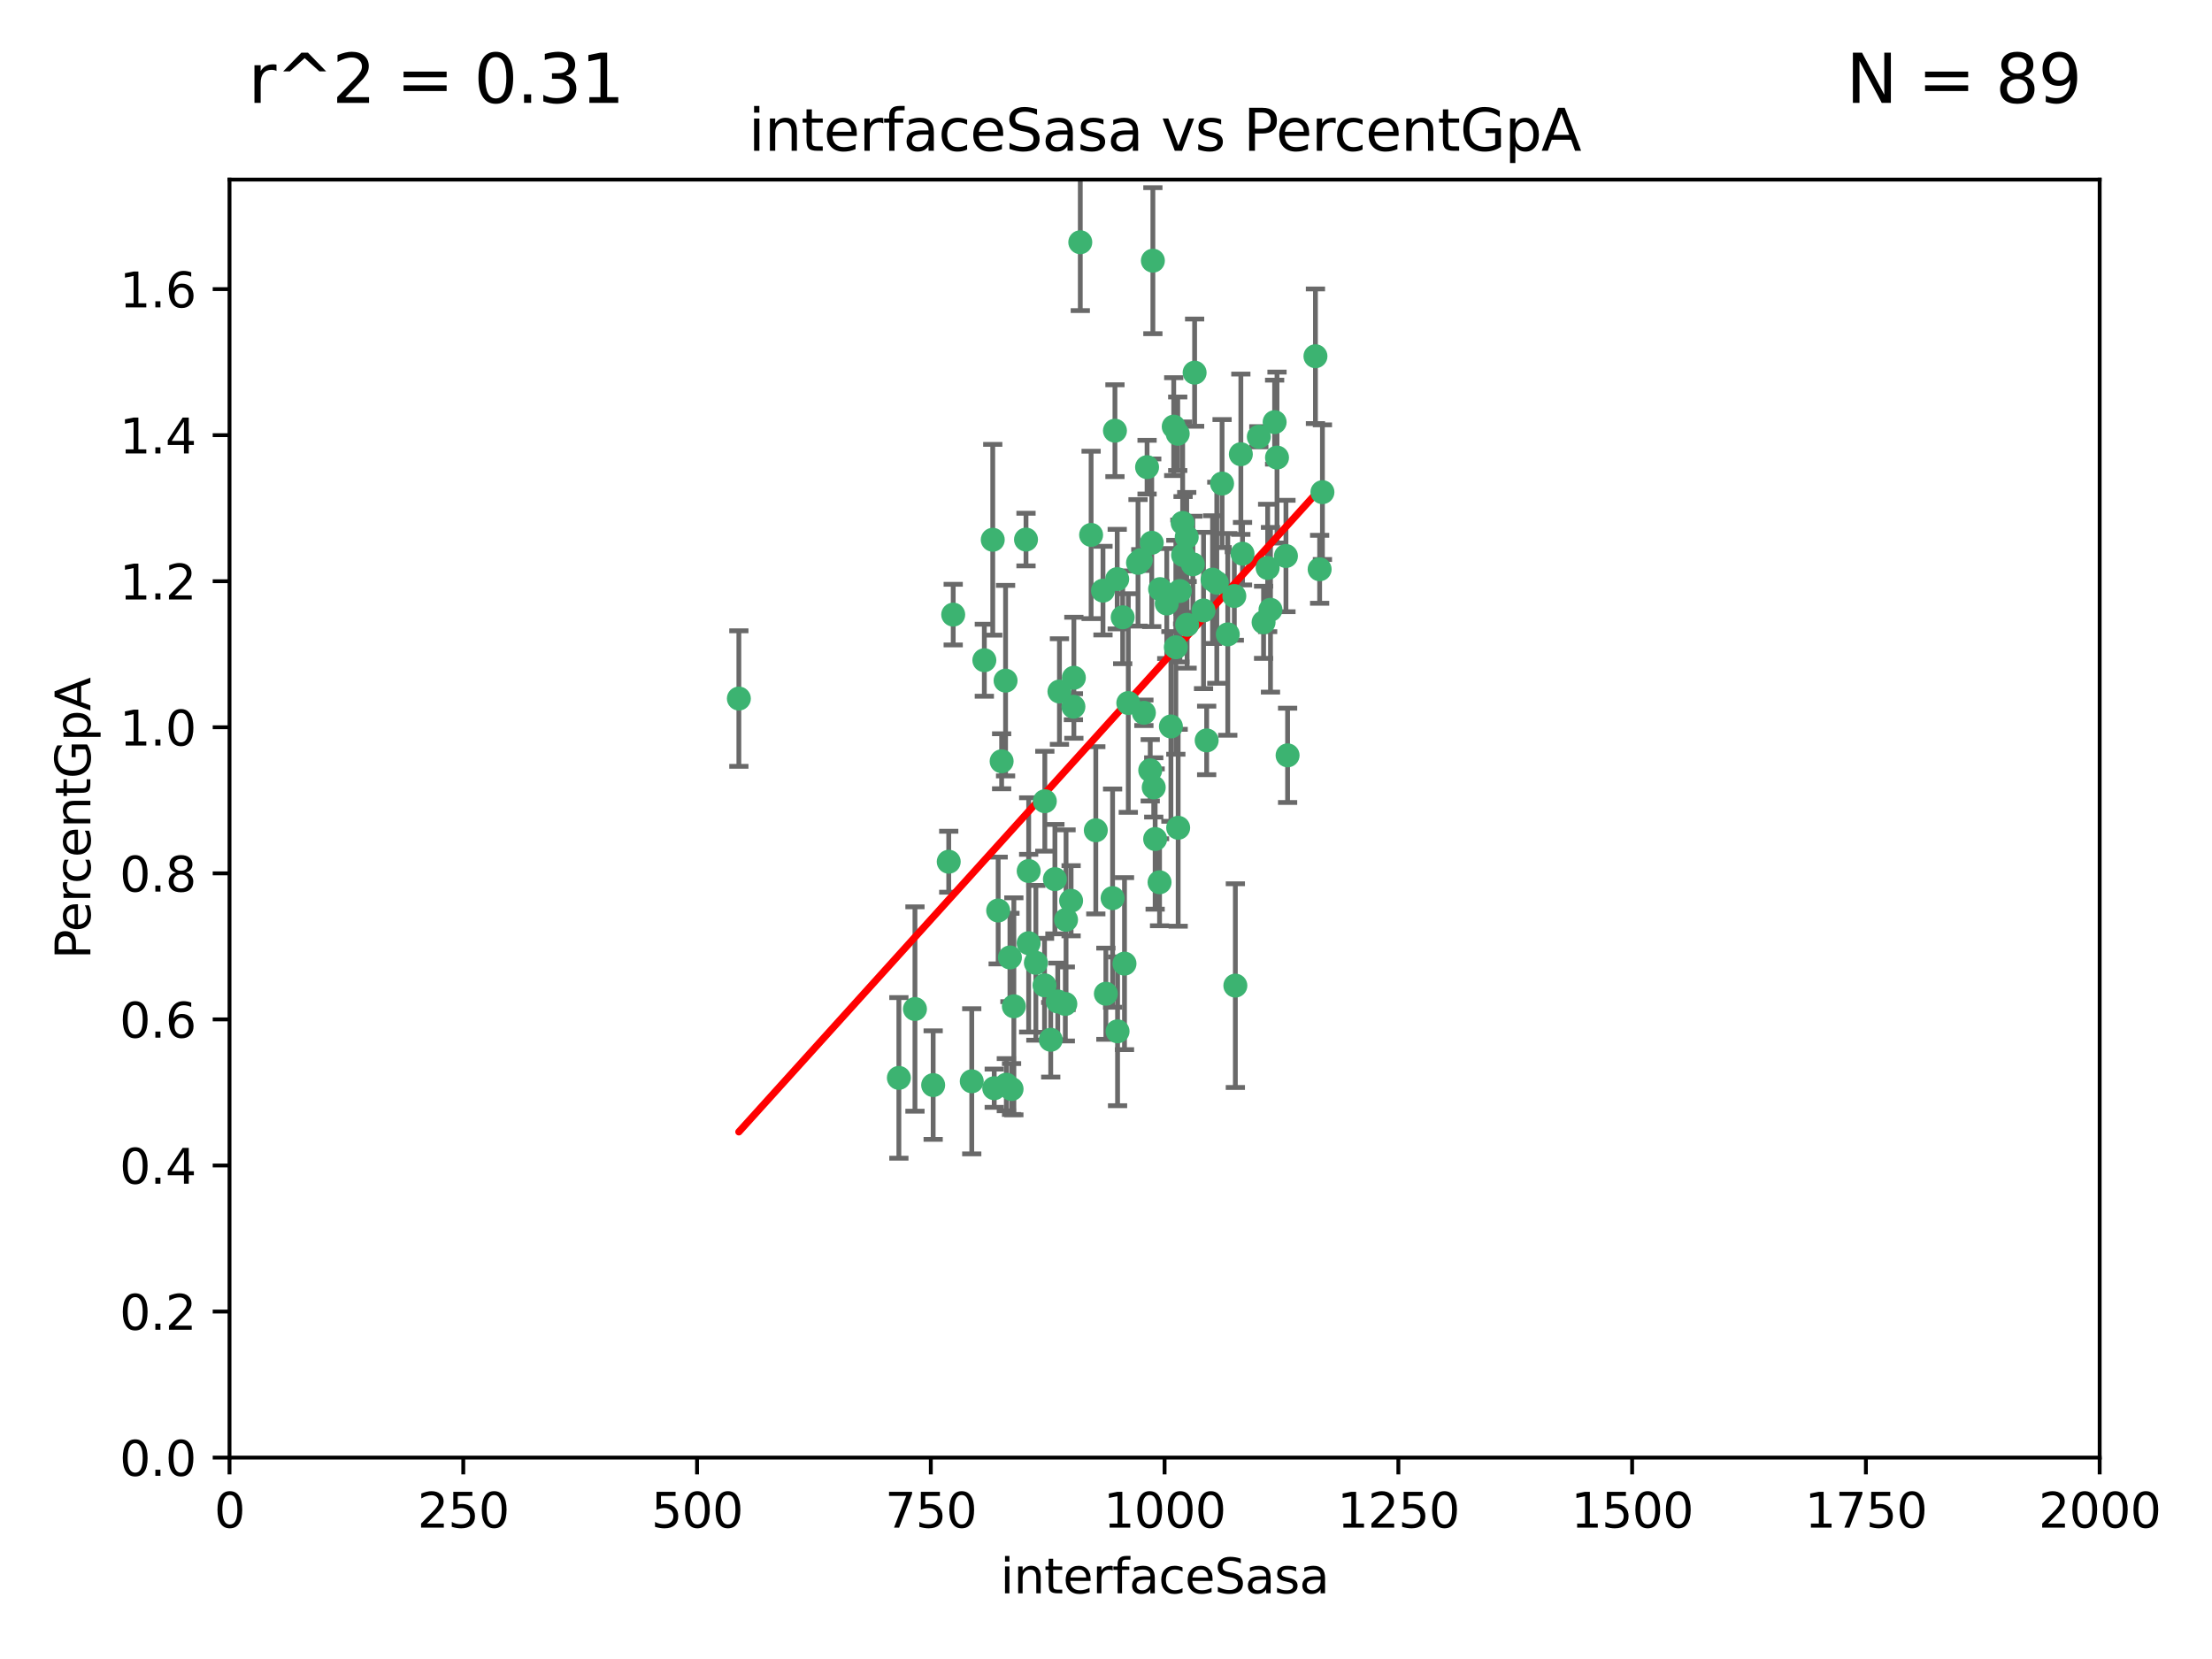 <?xml version="1.0" encoding="utf-8" standalone="no"?>
<!DOCTYPE svg PUBLIC "-//W3C//DTD SVG 1.1//EN"
  "http://www.w3.org/Graphics/SVG/1.1/DTD/svg11.dtd">
<svg xmlns:xlink="http://www.w3.org/1999/xlink" width="460.8pt" height="345.6pt" viewBox="0 0 460.8 345.6" xmlns="http://www.w3.org/2000/svg" version="1.1">
 <defs>
  <style type="text/css">*{stroke-linejoin: round; stroke-linecap: butt}</style>
 </defs>
 <g id="figure_1">
  <g id="patch_1">
   <path d="M 0 345.6 
L 460.8 345.6 
L 460.8 0 
L 0 0 
z
" style="fill: #ffffff"/>
  </g>
  <g id="axes_1">
   <g id="patch_2">
    <path d="M 47.81 303.64 
L 437.4 303.64 
L 437.4 37.411 
L 47.81 37.411 
z
" style="fill: #ffffff"/>
   </g>
   <g id="PathCollection_1">
    <defs>
     <path id="mf8d86a7198" d="M 0 1.118 
C 0.297 1.118 0.581 1 0.791 0.791 
C 1 0.581 1.118 0.297 1.118 0 
C 1.118 -0.297 1 -0.581 0.791 -0.791 
C 0.581 -1 0.297 -1.118 0 -1.118 
C -0.297 -1.118 -0.581 -1 -0.791 -0.791 
C -1 -0.581 -1.118 -0.297 -1.118 0 
C -1.118 0.297 -1 0.581 -0.791 0.791 
C -0.581 1 -0.297 1.118 0 1.118 
z
" style="stroke: #3cb371"/>
    </defs>
    <g clip-path="url(#pee2470c16a)">
     <use xlink:href="#mf8d86a7198" x="275.486" y="102.526" style="fill: #3cb371; stroke: #3cb371"/>
     <use xlink:href="#mf8d86a7198" x="274.906" y="118.592" style="fill: #3cb371; stroke: #3cb371"/>
     <use xlink:href="#mf8d86a7198" x="258.839" y="115.347" style="fill: #3cb371; stroke: #3cb371"/>
     <use xlink:href="#mf8d86a7198" x="266.025" y="95.318" style="fill: #3cb371; stroke: #3cb371"/>
     <use xlink:href="#mf8d86a7198" x="274.033" y="74.211" style="fill: #3cb371; stroke: #3cb371"/>
     <use xlink:href="#mf8d86a7198" x="244.948" y="134.836" style="fill: #3cb371; stroke: #3cb371"/>
     <use xlink:href="#mf8d86a7198" x="245.342" y="90.362" style="fill: #3cb371; stroke: #3cb371"/>
     <use xlink:href="#mf8d86a7198" x="238.294" y="148.487" style="fill: #3cb371; stroke: #3cb371"/>
     <use xlink:href="#mf8d86a7198" x="265.53" y="87.939" style="fill: #3cb371; stroke: #3cb371"/>
     <use xlink:href="#mf8d86a7198" x="240.166" y="54.304" style="fill: #3cb371; stroke: #3cb371"/>
     <use xlink:href="#mf8d86a7198" x="233.876" y="128.593" style="fill: #3cb371; stroke: #3cb371"/>
     <use xlink:href="#mf8d86a7198" x="246.37" y="108.935" style="fill: #3cb371; stroke: #3cb371"/>
     <use xlink:href="#mf8d86a7198" x="247.296" y="130.157" style="fill: #3cb371; stroke: #3cb371"/>
     <use xlink:href="#mf8d86a7198" x="231.774" y="187.094" style="fill: #3cb371; stroke: #3cb371"/>
     <use xlink:href="#mf8d86a7198" x="238.956" y="97.317" style="fill: #3cb371; stroke: #3cb371"/>
     <use xlink:href="#mf8d86a7198" x="243.059" y="125.723" style="fill: #3cb371; stroke: #3cb371"/>
     <use xlink:href="#mf8d86a7198" x="230.374" y="207.013" style="fill: #3cb371; stroke: #3cb371"/>
     <use xlink:href="#mf8d86a7198" x="267.887" y="115.829" style="fill: #3cb371; stroke: #3cb371"/>
     <use xlink:href="#mf8d86a7198" x="245.788" y="123.117" style="fill: #3cb371; stroke: #3cb371"/>
     <use xlink:href="#mf8d86a7198" x="219.756" y="183.14" style="fill: #3cb371; stroke: #3cb371"/>
     <use xlink:href="#mf8d86a7198" x="220.702" y="144.057" style="fill: #3cb371; stroke: #3cb371"/>
     <use xlink:href="#mf8d86a7198" x="217.656" y="166.909" style="fill: #3cb371; stroke: #3cb371"/>
     <use xlink:href="#mf8d86a7198" x="244.508" y="88.874" style="fill: #3cb371; stroke: #3cb371"/>
     <use xlink:href="#mf8d86a7198" x="221.928" y="209.141" style="fill: #3cb371; stroke: #3cb371"/>
     <use xlink:href="#mf8d86a7198" x="250.718" y="127.171" style="fill: #3cb371; stroke: #3cb371"/>
     <use xlink:href="#mf8d86a7198" x="245.435" y="172.439" style="fill: #3cb371; stroke: #3cb371"/>
     <use xlink:href="#mf8d86a7198" x="264.664" y="127.028" style="fill: #3cb371; stroke: #3cb371"/>
     <use xlink:href="#mf8d86a7198" x="240.345" y="164.032" style="fill: #3cb371; stroke: #3cb371"/>
     <use xlink:href="#mf8d86a7198" x="229.772" y="123.038" style="fill: #3cb371; stroke: #3cb371"/>
     <use xlink:href="#mf8d86a7198" x="257.131" y="124.161" style="fill: #3cb371; stroke: #3cb371"/>
     <use xlink:href="#mf8d86a7198" x="153.919" y="145.522" style="fill: #3cb371; stroke: #3cb371"/>
     <use xlink:href="#mf8d86a7198" x="268.23" y="157.353" style="fill: #3cb371; stroke: #3cb371"/>
     <use xlink:href="#mf8d86a7198" x="206.808" y="112.441" style="fill: #3cb371; stroke: #3cb371"/>
     <use xlink:href="#mf8d86a7198" x="246.456" y="115.624" style="fill: #3cb371; stroke: #3cb371"/>
     <use xlink:href="#mf8d86a7198" x="252.596" y="120.746" style="fill: #3cb371; stroke: #3cb371"/>
     <use xlink:href="#mf8d86a7198" x="239.93" y="113.07" style="fill: #3cb371; stroke: #3cb371"/>
     <use xlink:href="#mf8d86a7198" x="215.791" y="200.575" style="fill: #3cb371; stroke: #3cb371"/>
     <use xlink:href="#mf8d86a7198" x="232.737" y="120.64" style="fill: #3cb371; stroke: #3cb371"/>
     <use xlink:href="#mf8d86a7198" x="225.044" y="50.463" style="fill: #3cb371; stroke: #3cb371"/>
     <use xlink:href="#mf8d86a7198" x="264.075" y="118.317" style="fill: #3cb371; stroke: #3cb371"/>
     <use xlink:href="#mf8d86a7198" x="255.769" y="132.151" style="fill: #3cb371; stroke: #3cb371"/>
     <use xlink:href="#mf8d86a7198" x="248.492" y="117.548" style="fill: #3cb371; stroke: #3cb371"/>
     <use xlink:href="#mf8d86a7198" x="198.57" y="128.033" style="fill: #3cb371; stroke: #3cb371"/>
     <use xlink:href="#mf8d86a7198" x="241.67" y="122.726" style="fill: #3cb371; stroke: #3cb371"/>
     <use xlink:href="#mf8d86a7198" x="213.736" y="112.4" style="fill: #3cb371; stroke: #3cb371"/>
     <use xlink:href="#mf8d86a7198" x="253.48" y="121.39" style="fill: #3cb371; stroke: #3cb371"/>
     <use xlink:href="#mf8d86a7198" x="227.298" y="111.43" style="fill: #3cb371; stroke: #3cb371"/>
     <use xlink:href="#mf8d86a7198" x="223.706" y="141.186" style="fill: #3cb371; stroke: #3cb371"/>
     <use xlink:href="#mf8d86a7198" x="254.581" y="100.735" style="fill: #3cb371; stroke: #3cb371"/>
     <use xlink:href="#mf8d86a7198" x="223.131" y="187.642" style="fill: #3cb371; stroke: #3cb371"/>
     <use xlink:href="#mf8d86a7198" x="222.078" y="191.601" style="fill: #3cb371; stroke: #3cb371"/>
     <use xlink:href="#mf8d86a7198" x="262.238" y="90.985" style="fill: #3cb371; stroke: #3cb371"/>
     <use xlink:href="#mf8d86a7198" x="237.649" y="116.663" style="fill: #3cb371; stroke: #3cb371"/>
     <use xlink:href="#mf8d86a7198" x="237.069" y="117.25" style="fill: #3cb371; stroke: #3cb371"/>
     <use xlink:href="#mf8d86a7198" x="214.288" y="196.482" style="fill: #3cb371; stroke: #3cb371"/>
     <use xlink:href="#mf8d86a7198" x="210.388" y="199.457" style="fill: #3cb371; stroke: #3cb371"/>
     <use xlink:href="#mf8d86a7198" x="247.216" y="111.877" style="fill: #3cb371; stroke: #3cb371"/>
     <use xlink:href="#mf8d86a7198" x="214.295" y="181.451" style="fill: #3cb371; stroke: #3cb371"/>
     <use xlink:href="#mf8d86a7198" x="187.252" y="224.544" style="fill: #3cb371; stroke: #3cb371"/>
     <use xlink:href="#mf8d86a7198" x="211.206" y="209.633" style="fill: #3cb371; stroke: #3cb371"/>
     <use xlink:href="#mf8d86a7198" x="207.117" y="226.694" style="fill: #3cb371; stroke: #3cb371"/>
     <use xlink:href="#mf8d86a7198" x="234.254" y="200.742" style="fill: #3cb371; stroke: #3cb371"/>
     <use xlink:href="#mf8d86a7198" x="210.729" y="226.863" style="fill: #3cb371; stroke: #3cb371"/>
     <use xlink:href="#mf8d86a7198" x="232.265" y="89.722" style="fill: #3cb371; stroke: #3cb371"/>
     <use xlink:href="#mf8d86a7198" x="228.278" y="172.967" style="fill: #3cb371; stroke: #3cb371"/>
     <use xlink:href="#mf8d86a7198" x="258.492" y="94.622" style="fill: #3cb371; stroke: #3cb371"/>
     <use xlink:href="#mf8d86a7198" x="205.056" y="137.537" style="fill: #3cb371; stroke: #3cb371"/>
     <use xlink:href="#mf8d86a7198" x="220.348" y="208.627" style="fill: #3cb371; stroke: #3cb371"/>
     <use xlink:href="#mf8d86a7198" x="218.887" y="216.602" style="fill: #3cb371; stroke: #3cb371"/>
     <use xlink:href="#mf8d86a7198" x="217.595" y="205.263" style="fill: #3cb371; stroke: #3cb371"/>
     <use xlink:href="#mf8d86a7198" x="232.809" y="214.843" style="fill: #3cb371; stroke: #3cb371"/>
     <use xlink:href="#mf8d86a7198" x="194.395" y="226.045" style="fill: #3cb371; stroke: #3cb371"/>
     <use xlink:href="#mf8d86a7198" x="239.615" y="160.464" style="fill: #3cb371; stroke: #3cb371"/>
     <use xlink:href="#mf8d86a7198" x="257.347" y="205.321" style="fill: #3cb371; stroke: #3cb371"/>
     <use xlink:href="#mf8d86a7198" x="241.557" y="183.793" style="fill: #3cb371; stroke: #3cb371"/>
     <use xlink:href="#mf8d86a7198" x="263.228" y="129.634" style="fill: #3cb371; stroke: #3cb371"/>
     <use xlink:href="#mf8d86a7198" x="207.937" y="189.677" style="fill: #3cb371; stroke: #3cb371"/>
     <use xlink:href="#mf8d86a7198" x="251.371" y="154.242" style="fill: #3cb371; stroke: #3cb371"/>
     <use xlink:href="#mf8d86a7198" x="223.611" y="147.219" style="fill: #3cb371; stroke: #3cb371"/>
     <use xlink:href="#mf8d86a7198" x="240.64" y="174.785" style="fill: #3cb371; stroke: #3cb371"/>
     <use xlink:href="#mf8d86a7198" x="190.603" y="210.197" style="fill: #3cb371; stroke: #3cb371"/>
     <use xlink:href="#mf8d86a7198" x="235.045" y="146.454" style="fill: #3cb371; stroke: #3cb371"/>
     <use xlink:href="#mf8d86a7198" x="209.638" y="225.964" style="fill: #3cb371; stroke: #3cb371"/>
     <use xlink:href="#mf8d86a7198" x="209.48" y="141.79" style="fill: #3cb371; stroke: #3cb371"/>
     <use xlink:href="#mf8d86a7198" x="243.922" y="151.336" style="fill: #3cb371; stroke: #3cb371"/>
     <use xlink:href="#mf8d86a7198" x="248.862" y="77.63" style="fill: #3cb371; stroke: #3cb371"/>
     <use xlink:href="#mf8d86a7198" x="197.639" y="179.513" style="fill: #3cb371; stroke: #3cb371"/>
     <use xlink:href="#mf8d86a7198" x="208.658" y="158.587" style="fill: #3cb371; stroke: #3cb371"/>
     <use xlink:href="#mf8d86a7198" x="202.434" y="225.255" style="fill: #3cb371; stroke: #3cb371"/>
    </g>
   </g>
   <g id="matplotlib.axis_1">
    <g id="xtick_1">
     <g id="line2d_1">
      <defs>
       <path id="m47217849ab" d="M 0 0 
L 0 3.5 
" style="stroke: #000000; stroke-width: 0.8"/>
      </defs>
      <g>
       <use xlink:href="#m47217849ab" x="47.81" y="303.64" style="stroke: #000000; stroke-width: 0.8"/>
      </g>
     </g>
     <g id="text_1">
      <!-- 0 -->
      <g transform="translate(44.629 318.238)scale(0.1 -0.1)">
       <defs>
        <path id="DejaVuSans-30" d="M 2034 4250 
Q 1547 4250 1301 3770 
Q 1056 3291 1056 2328 
Q 1056 1369 1301 889 
Q 1547 409 2034 409 
Q 2525 409 2770 889 
Q 3016 1369 3016 2328 
Q 3016 3291 2770 3770 
Q 2525 4250 2034 4250 
z
M 2034 4750 
Q 2819 4750 3233 4129 
Q 3647 3509 3647 2328 
Q 3647 1150 3233 529 
Q 2819 -91 2034 -91 
Q 1250 -91 836 529 
Q 422 1150 422 2328 
Q 422 3509 836 4129 
Q 1250 4750 2034 4750 
z
" transform="scale(0.016)"/>
       </defs>
       <use xlink:href="#DejaVuSans-30"/>
      </g>
     </g>
    </g>
    <g id="xtick_2">
     <g id="line2d_2">
      <g>
       <use xlink:href="#m47217849ab" x="96.509" y="303.64" style="stroke: #000000; stroke-width: 0.8"/>
      </g>
     </g>
     <g id="text_2">
      <!-- 250 -->
      <g transform="translate(86.965 318.238)scale(0.1 -0.1)">
       <defs>
        <path id="DejaVuSans-32" d="M 1228 531 
L 3431 531 
L 3431 0 
L 469 0 
L 469 531 
Q 828 903 1448 1529 
Q 2069 2156 2228 2338 
Q 2531 2678 2651 2914 
Q 2772 3150 2772 3378 
Q 2772 3750 2511 3984 
Q 2250 4219 1831 4219 
Q 1534 4219 1204 4116 
Q 875 4013 500 3803 
L 500 4441 
Q 881 4594 1212 4672 
Q 1544 4750 1819 4750 
Q 2544 4750 2975 4387 
Q 3406 4025 3406 3419 
Q 3406 3131 3298 2873 
Q 3191 2616 2906 2266 
Q 2828 2175 2409 1742 
Q 1991 1309 1228 531 
z
" transform="scale(0.016)"/>
        <path id="DejaVuSans-35" d="M 691 4666 
L 3169 4666 
L 3169 4134 
L 1269 4134 
L 1269 2991 
Q 1406 3038 1543 3061 
Q 1681 3084 1819 3084 
Q 2600 3084 3056 2656 
Q 3513 2228 3513 1497 
Q 3513 744 3044 326 
Q 2575 -91 1722 -91 
Q 1428 -91 1123 -41 
Q 819 9 494 109 
L 494 744 
Q 775 591 1075 516 
Q 1375 441 1709 441 
Q 2250 441 2565 725 
Q 2881 1009 2881 1497 
Q 2881 1984 2565 2268 
Q 2250 2553 1709 2553 
Q 1456 2553 1204 2497 
Q 953 2441 691 2322 
L 691 4666 
z
" transform="scale(0.016)"/>
       </defs>
       <use xlink:href="#DejaVuSans-32"/>
       <use xlink:href="#DejaVuSans-35" x="63.623"/>
       <use xlink:href="#DejaVuSans-30" x="127.246"/>
      </g>
     </g>
    </g>
    <g id="xtick_3">
     <g id="line2d_3">
      <g>
       <use xlink:href="#m47217849ab" x="145.208" y="303.64" style="stroke: #000000; stroke-width: 0.8"/>
      </g>
     </g>
     <g id="text_3">
      <!-- 500 -->
      <g transform="translate(135.664 318.238)scale(0.1 -0.1)">
       <use xlink:href="#DejaVuSans-35"/>
       <use xlink:href="#DejaVuSans-30" x="63.623"/>
       <use xlink:href="#DejaVuSans-30" x="127.246"/>
      </g>
     </g>
    </g>
    <g id="xtick_4">
     <g id="line2d_4">
      <g>
       <use xlink:href="#m47217849ab" x="193.906" y="303.64" style="stroke: #000000; stroke-width: 0.8"/>
      </g>
     </g>
     <g id="text_4">
      <!-- 750 -->
      <g transform="translate(184.363 318.238)scale(0.1 -0.1)">
       <defs>
        <path id="DejaVuSans-37" d="M 525 4666 
L 3525 4666 
L 3525 4397 
L 1831 0 
L 1172 0 
L 2766 4134 
L 525 4134 
L 525 4666 
z
" transform="scale(0.016)"/>
       </defs>
       <use xlink:href="#DejaVuSans-37"/>
       <use xlink:href="#DejaVuSans-35" x="63.623"/>
       <use xlink:href="#DejaVuSans-30" x="127.246"/>
      </g>
     </g>
    </g>
    <g id="xtick_5">
     <g id="line2d_5">
      <g>
       <use xlink:href="#m47217849ab" x="242.605" y="303.64" style="stroke: #000000; stroke-width: 0.8"/>
      </g>
     </g>
     <g id="text_5">
      <!-- 1000 -->
      <g transform="translate(229.88 318.238)scale(0.1 -0.1)">
       <defs>
        <path id="DejaVuSans-31" d="M 794 531 
L 1825 531 
L 1825 4091 
L 703 3866 
L 703 4441 
L 1819 4666 
L 2450 4666 
L 2450 531 
L 3481 531 
L 3481 0 
L 794 0 
L 794 531 
z
" transform="scale(0.016)"/>
       </defs>
       <use xlink:href="#DejaVuSans-31"/>
       <use xlink:href="#DejaVuSans-30" x="63.623"/>
       <use xlink:href="#DejaVuSans-30" x="127.246"/>
       <use xlink:href="#DejaVuSans-30" x="190.869"/>
      </g>
     </g>
    </g>
    <g id="xtick_6">
     <g id="line2d_6">
      <g>
       <use xlink:href="#m47217849ab" x="291.304" y="303.64" style="stroke: #000000; stroke-width: 0.8"/>
      </g>
     </g>
     <g id="text_6">
      <!-- 1250 -->
      <g transform="translate(278.579 318.238)scale(0.1 -0.1)">
       <use xlink:href="#DejaVuSans-31"/>
       <use xlink:href="#DejaVuSans-32" x="63.623"/>
       <use xlink:href="#DejaVuSans-35" x="127.246"/>
       <use xlink:href="#DejaVuSans-30" x="190.869"/>
      </g>
     </g>
    </g>
    <g id="xtick_7">
     <g id="line2d_7">
      <g>
       <use xlink:href="#m47217849ab" x="340.002" y="303.64" style="stroke: #000000; stroke-width: 0.8"/>
      </g>
     </g>
     <g id="text_7">
      <!-- 1500 -->
      <g transform="translate(327.277 318.238)scale(0.1 -0.1)">
       <use xlink:href="#DejaVuSans-31"/>
       <use xlink:href="#DejaVuSans-35" x="63.623"/>
       <use xlink:href="#DejaVuSans-30" x="127.246"/>
       <use xlink:href="#DejaVuSans-30" x="190.869"/>
      </g>
     </g>
    </g>
    <g id="xtick_8">
     <g id="line2d_8">
      <g>
       <use xlink:href="#m47217849ab" x="388.701" y="303.64" style="stroke: #000000; stroke-width: 0.8"/>
      </g>
     </g>
     <g id="text_8">
      <!-- 1750 -->
      <g transform="translate(375.976 318.238)scale(0.1 -0.1)">
       <use xlink:href="#DejaVuSans-31"/>
       <use xlink:href="#DejaVuSans-37" x="63.623"/>
       <use xlink:href="#DejaVuSans-35" x="127.246"/>
       <use xlink:href="#DejaVuSans-30" x="190.869"/>
      </g>
     </g>
    </g>
    <g id="xtick_9">
     <g id="line2d_9">
      <g>
       <use xlink:href="#m47217849ab" x="437.4" y="303.64" style="stroke: #000000; stroke-width: 0.8"/>
      </g>
     </g>
     <g id="text_9">
      <!-- 2000 -->
      <g transform="translate(424.675 318.238)scale(0.1 -0.1)">
       <use xlink:href="#DejaVuSans-32"/>
       <use xlink:href="#DejaVuSans-30" x="63.623"/>
       <use xlink:href="#DejaVuSans-30" x="127.246"/>
       <use xlink:href="#DejaVuSans-30" x="190.869"/>
      </g>
     </g>
    </g>
    <g id="text_10">
     <!-- interfaceSasa -->
     <g transform="translate(208.398 331.917)scale(0.1 -0.1)">
      <defs>
       <path id="DejaVuSans-69" d="M 603 3500 
L 1178 3500 
L 1178 0 
L 603 0 
L 603 3500 
z
M 603 4863 
L 1178 4863 
L 1178 4134 
L 603 4134 
L 603 4863 
z
" transform="scale(0.016)"/>
       <path id="DejaVuSans-6e" d="M 3513 2113 
L 3513 0 
L 2938 0 
L 2938 2094 
Q 2938 2591 2744 2837 
Q 2550 3084 2163 3084 
Q 1697 3084 1428 2787 
Q 1159 2491 1159 1978 
L 1159 0 
L 581 0 
L 581 3500 
L 1159 3500 
L 1159 2956 
Q 1366 3272 1645 3428 
Q 1925 3584 2291 3584 
Q 2894 3584 3203 3211 
Q 3513 2838 3513 2113 
z
" transform="scale(0.016)"/>
       <path id="DejaVuSans-74" d="M 1172 4494 
L 1172 3500 
L 2356 3500 
L 2356 3053 
L 1172 3053 
L 1172 1153 
Q 1172 725 1289 603 
Q 1406 481 1766 481 
L 2356 481 
L 2356 0 
L 1766 0 
Q 1100 0 847 248 
Q 594 497 594 1153 
L 594 3053 
L 172 3053 
L 172 3500 
L 594 3500 
L 594 4494 
L 1172 4494 
z
" transform="scale(0.016)"/>
       <path id="DejaVuSans-65" d="M 3597 1894 
L 3597 1613 
L 953 1613 
Q 991 1019 1311 708 
Q 1631 397 2203 397 
Q 2534 397 2845 478 
Q 3156 559 3463 722 
L 3463 178 
Q 3153 47 2828 -22 
Q 2503 -91 2169 -91 
Q 1331 -91 842 396 
Q 353 884 353 1716 
Q 353 2575 817 3079 
Q 1281 3584 2069 3584 
Q 2775 3584 3186 3129 
Q 3597 2675 3597 1894 
z
M 3022 2063 
Q 3016 2534 2758 2815 
Q 2500 3097 2075 3097 
Q 1594 3097 1305 2825 
Q 1016 2553 972 2059 
L 3022 2063 
z
" transform="scale(0.016)"/>
       <path id="DejaVuSans-72" d="M 2631 2963 
Q 2534 3019 2420 3045 
Q 2306 3072 2169 3072 
Q 1681 3072 1420 2755 
Q 1159 2438 1159 1844 
L 1159 0 
L 581 0 
L 581 3500 
L 1159 3500 
L 1159 2956 
Q 1341 3275 1631 3429 
Q 1922 3584 2338 3584 
Q 2397 3584 2469 3576 
Q 2541 3569 2628 3553 
L 2631 2963 
z
" transform="scale(0.016)"/>
       <path id="DejaVuSans-66" d="M 2375 4863 
L 2375 4384 
L 1825 4384 
Q 1516 4384 1395 4259 
Q 1275 4134 1275 3809 
L 1275 3500 
L 2222 3500 
L 2222 3053 
L 1275 3053 
L 1275 0 
L 697 0 
L 697 3053 
L 147 3053 
L 147 3500 
L 697 3500 
L 697 3744 
Q 697 4328 969 4595 
Q 1241 4863 1831 4863 
L 2375 4863 
z
" transform="scale(0.016)"/>
       <path id="DejaVuSans-61" d="M 2194 1759 
Q 1497 1759 1228 1600 
Q 959 1441 959 1056 
Q 959 750 1161 570 
Q 1363 391 1709 391 
Q 2188 391 2477 730 
Q 2766 1069 2766 1631 
L 2766 1759 
L 2194 1759 
z
M 3341 1997 
L 3341 0 
L 2766 0 
L 2766 531 
Q 2569 213 2275 61 
Q 1981 -91 1556 -91 
Q 1019 -91 701 211 
Q 384 513 384 1019 
Q 384 1609 779 1909 
Q 1175 2209 1959 2209 
L 2766 2209 
L 2766 2266 
Q 2766 2663 2505 2880 
Q 2244 3097 1772 3097 
Q 1472 3097 1187 3025 
Q 903 2953 641 2809 
L 641 3341 
Q 956 3463 1253 3523 
Q 1550 3584 1831 3584 
Q 2591 3584 2966 3190 
Q 3341 2797 3341 1997 
z
" transform="scale(0.016)"/>
       <path id="DejaVuSans-63" d="M 3122 3366 
L 3122 2828 
Q 2878 2963 2633 3030 
Q 2388 3097 2138 3097 
Q 1578 3097 1268 2742 
Q 959 2388 959 1747 
Q 959 1106 1268 751 
Q 1578 397 2138 397 
Q 2388 397 2633 464 
Q 2878 531 3122 666 
L 3122 134 
Q 2881 22 2623 -34 
Q 2366 -91 2075 -91 
Q 1284 -91 818 406 
Q 353 903 353 1747 
Q 353 2603 823 3093 
Q 1294 3584 2113 3584 
Q 2378 3584 2631 3529 
Q 2884 3475 3122 3366 
z
" transform="scale(0.016)"/>
       <path id="DejaVuSans-53" d="M 3425 4513 
L 3425 3897 
Q 3066 4069 2747 4153 
Q 2428 4238 2131 4238 
Q 1616 4238 1336 4038 
Q 1056 3838 1056 3469 
Q 1056 3159 1242 3001 
Q 1428 2844 1947 2747 
L 2328 2669 
Q 3034 2534 3370 2195 
Q 3706 1856 3706 1288 
Q 3706 609 3251 259 
Q 2797 -91 1919 -91 
Q 1588 -91 1214 -16 
Q 841 59 441 206 
L 441 856 
Q 825 641 1194 531 
Q 1563 422 1919 422 
Q 2459 422 2753 634 
Q 3047 847 3047 1241 
Q 3047 1584 2836 1778 
Q 2625 1972 2144 2069 
L 1759 2144 
Q 1053 2284 737 2584 
Q 422 2884 422 3419 
Q 422 4038 858 4394 
Q 1294 4750 2059 4750 
Q 2388 4750 2728 4690 
Q 3069 4631 3425 4513 
z
" transform="scale(0.016)"/>
       <path id="DejaVuSans-73" d="M 2834 3397 
L 2834 2853 
Q 2591 2978 2328 3040 
Q 2066 3103 1784 3103 
Q 1356 3103 1142 2972 
Q 928 2841 928 2578 
Q 928 2378 1081 2264 
Q 1234 2150 1697 2047 
L 1894 2003 
Q 2506 1872 2764 1633 
Q 3022 1394 3022 966 
Q 3022 478 2636 193 
Q 2250 -91 1575 -91 
Q 1294 -91 989 -36 
Q 684 19 347 128 
L 347 722 
Q 666 556 975 473 
Q 1284 391 1588 391 
Q 1994 391 2212 530 
Q 2431 669 2431 922 
Q 2431 1156 2273 1281 
Q 2116 1406 1581 1522 
L 1381 1569 
Q 847 1681 609 1914 
Q 372 2147 372 2553 
Q 372 3047 722 3315 
Q 1072 3584 1716 3584 
Q 2034 3584 2315 3537 
Q 2597 3491 2834 3397 
z
" transform="scale(0.016)"/>
      </defs>
      <use xlink:href="#DejaVuSans-69"/>
      <use xlink:href="#DejaVuSans-6e" x="27.783"/>
      <use xlink:href="#DejaVuSans-74" x="91.162"/>
      <use xlink:href="#DejaVuSans-65" x="130.371"/>
      <use xlink:href="#DejaVuSans-72" x="191.895"/>
      <use xlink:href="#DejaVuSans-66" x="233.008"/>
      <use xlink:href="#DejaVuSans-61" x="268.213"/>
      <use xlink:href="#DejaVuSans-63" x="329.492"/>
      <use xlink:href="#DejaVuSans-65" x="384.473"/>
      <use xlink:href="#DejaVuSans-53" x="445.996"/>
      <use xlink:href="#DejaVuSans-61" x="509.473"/>
      <use xlink:href="#DejaVuSans-73" x="570.752"/>
      <use xlink:href="#DejaVuSans-61" x="622.852"/>
     </g>
    </g>
   </g>
   <g id="matplotlib.axis_2">
    <g id="ytick_1">
     <g id="line2d_10">
      <defs>
       <path id="m929bc43178" d="M 0 0 
L -3.5 0 
" style="stroke: #000000; stroke-width: 0.8"/>
      </defs>
      <g>
       <use xlink:href="#m929bc43178" x="47.81" y="303.64" style="stroke: #000000; stroke-width: 0.8"/>
      </g>
     </g>
     <g id="text_11">
      <!-- 0.0 -->
      <g transform="translate(24.907 307.439)scale(0.1 -0.1)">
       <defs>
        <path id="DejaVuSans-2e" d="M 684 794 
L 1344 794 
L 1344 0 
L 684 0 
L 684 794 
z
" transform="scale(0.016)"/>
       </defs>
       <use xlink:href="#DejaVuSans-30"/>
       <use xlink:href="#DejaVuSans-2e" x="63.623"/>
       <use xlink:href="#DejaVuSans-30" x="95.41"/>
      </g>
     </g>
    </g>
    <g id="ytick_2">
     <g id="line2d_11">
      <g>
       <use xlink:href="#m929bc43178" x="47.81" y="273.214" style="stroke: #000000; stroke-width: 0.8"/>
      </g>
     </g>
     <g id="text_12">
      <!-- 0.2 -->
      <g transform="translate(24.907 277.013)scale(0.1 -0.1)">
       <use xlink:href="#DejaVuSans-30"/>
       <use xlink:href="#DejaVuSans-2e" x="63.623"/>
       <use xlink:href="#DejaVuSans-32" x="95.41"/>
      </g>
     </g>
    </g>
    <g id="ytick_3">
     <g id="line2d_12">
      <g>
       <use xlink:href="#m929bc43178" x="47.81" y="242.788" style="stroke: #000000; stroke-width: 0.8"/>
      </g>
     </g>
     <g id="text_13">
      <!-- 0.4 -->
      <g transform="translate(24.907 246.587)scale(0.1 -0.1)">
       <defs>
        <path id="DejaVuSans-34" d="M 2419 4116 
L 825 1625 
L 2419 1625 
L 2419 4116 
z
M 2253 4666 
L 3047 4666 
L 3047 1625 
L 3713 1625 
L 3713 1100 
L 3047 1100 
L 3047 0 
L 2419 0 
L 2419 1100 
L 313 1100 
L 313 1709 
L 2253 4666 
z
" transform="scale(0.016)"/>
       </defs>
       <use xlink:href="#DejaVuSans-30"/>
       <use xlink:href="#DejaVuSans-2e" x="63.623"/>
       <use xlink:href="#DejaVuSans-34" x="95.41"/>
      </g>
     </g>
    </g>
    <g id="ytick_4">
     <g id="line2d_13">
      <g>
       <use xlink:href="#m929bc43178" x="47.81" y="212.362" style="stroke: #000000; stroke-width: 0.8"/>
      </g>
     </g>
     <g id="text_14">
      <!-- 0.6 -->
      <g transform="translate(24.907 216.161)scale(0.1 -0.1)">
       <defs>
        <path id="DejaVuSans-36" d="M 2113 2584 
Q 1688 2584 1439 2293 
Q 1191 2003 1191 1497 
Q 1191 994 1439 701 
Q 1688 409 2113 409 
Q 2538 409 2786 701 
Q 3034 994 3034 1497 
Q 3034 2003 2786 2293 
Q 2538 2584 2113 2584 
z
M 3366 4563 
L 3366 3988 
Q 3128 4100 2886 4159 
Q 2644 4219 2406 4219 
Q 1781 4219 1451 3797 
Q 1122 3375 1075 2522 
Q 1259 2794 1537 2939 
Q 1816 3084 2150 3084 
Q 2853 3084 3261 2657 
Q 3669 2231 3669 1497 
Q 3669 778 3244 343 
Q 2819 -91 2113 -91 
Q 1303 -91 875 529 
Q 447 1150 447 2328 
Q 447 3434 972 4092 
Q 1497 4750 2381 4750 
Q 2619 4750 2861 4703 
Q 3103 4656 3366 4563 
z
" transform="scale(0.016)"/>
       </defs>
       <use xlink:href="#DejaVuSans-30"/>
       <use xlink:href="#DejaVuSans-2e" x="63.623"/>
       <use xlink:href="#DejaVuSans-36" x="95.41"/>
      </g>
     </g>
    </g>
    <g id="ytick_5">
     <g id="line2d_14">
      <g>
       <use xlink:href="#m929bc43178" x="47.81" y="181.935" style="stroke: #000000; stroke-width: 0.8"/>
      </g>
     </g>
     <g id="text_15">
      <!-- 0.8 -->
      <g transform="translate(24.907 185.735)scale(0.1 -0.1)">
       <defs>
        <path id="DejaVuSans-38" d="M 2034 2216 
Q 1584 2216 1326 1975 
Q 1069 1734 1069 1313 
Q 1069 891 1326 650 
Q 1584 409 2034 409 
Q 2484 409 2743 651 
Q 3003 894 3003 1313 
Q 3003 1734 2745 1975 
Q 2488 2216 2034 2216 
z
M 1403 2484 
Q 997 2584 770 2862 
Q 544 3141 544 3541 
Q 544 4100 942 4425 
Q 1341 4750 2034 4750 
Q 2731 4750 3128 4425 
Q 3525 4100 3525 3541 
Q 3525 3141 3298 2862 
Q 3072 2584 2669 2484 
Q 3125 2378 3379 2068 
Q 3634 1759 3634 1313 
Q 3634 634 3220 271 
Q 2806 -91 2034 -91 
Q 1263 -91 848 271 
Q 434 634 434 1313 
Q 434 1759 690 2068 
Q 947 2378 1403 2484 
z
M 1172 3481 
Q 1172 3119 1398 2916 
Q 1625 2713 2034 2713 
Q 2441 2713 2670 2916 
Q 2900 3119 2900 3481 
Q 2900 3844 2670 4047 
Q 2441 4250 2034 4250 
Q 1625 4250 1398 4047 
Q 1172 3844 1172 3481 
z
" transform="scale(0.016)"/>
       </defs>
       <use xlink:href="#DejaVuSans-30"/>
       <use xlink:href="#DejaVuSans-2e" x="63.623"/>
       <use xlink:href="#DejaVuSans-38" x="95.41"/>
      </g>
     </g>
    </g>
    <g id="ytick_6">
     <g id="line2d_15">
      <g>
       <use xlink:href="#m929bc43178" x="47.81" y="151.509" style="stroke: #000000; stroke-width: 0.8"/>
      </g>
     </g>
     <g id="text_16">
      <!-- 1.0 -->
      <g transform="translate(24.907 155.308)scale(0.1 -0.1)">
       <use xlink:href="#DejaVuSans-31"/>
       <use xlink:href="#DejaVuSans-2e" x="63.623"/>
       <use xlink:href="#DejaVuSans-30" x="95.41"/>
      </g>
     </g>
    </g>
    <g id="ytick_7">
     <g id="line2d_16">
      <g>
       <use xlink:href="#m929bc43178" x="47.81" y="121.083" style="stroke: #000000; stroke-width: 0.8"/>
      </g>
     </g>
     <g id="text_17">
      <!-- 1.2 -->
      <g transform="translate(24.907 124.882)scale(0.1 -0.1)">
       <use xlink:href="#DejaVuSans-31"/>
       <use xlink:href="#DejaVuSans-2e" x="63.623"/>
       <use xlink:href="#DejaVuSans-32" x="95.41"/>
      </g>
     </g>
    </g>
    <g id="ytick_8">
     <g id="line2d_17">
      <g>
       <use xlink:href="#m929bc43178" x="47.81" y="90.657" style="stroke: #000000; stroke-width: 0.8"/>
      </g>
     </g>
     <g id="text_18">
      <!-- 1.4 -->
      <g transform="translate(24.907 94.456)scale(0.1 -0.1)">
       <use xlink:href="#DejaVuSans-31"/>
       <use xlink:href="#DejaVuSans-2e" x="63.623"/>
       <use xlink:href="#DejaVuSans-34" x="95.41"/>
      </g>
     </g>
    </g>
    <g id="ytick_9">
     <g id="line2d_18">
      <g>
       <use xlink:href="#m929bc43178" x="47.81" y="60.231" style="stroke: #000000; stroke-width: 0.8"/>
      </g>
     </g>
     <g id="text_19">
      <!-- 1.6 -->
      <g transform="translate(24.907 64.03)scale(0.1 -0.1)">
       <use xlink:href="#DejaVuSans-31"/>
       <use xlink:href="#DejaVuSans-2e" x="63.623"/>
       <use xlink:href="#DejaVuSans-36" x="95.41"/>
      </g>
     </g>
    </g>
    <g id="text_20">
     <!-- PercentGpA -->
     <g transform="translate(18.827 199.802)rotate(-90)scale(0.1 -0.1)">
      <defs>
       <path id="DejaVuSans-50" d="M 1259 4147 
L 1259 2394 
L 2053 2394 
Q 2494 2394 2734 2622 
Q 2975 2850 2975 3272 
Q 2975 3691 2734 3919 
Q 2494 4147 2053 4147 
L 1259 4147 
z
M 628 4666 
L 2053 4666 
Q 2838 4666 3239 4311 
Q 3641 3956 3641 3272 
Q 3641 2581 3239 2228 
Q 2838 1875 2053 1875 
L 1259 1875 
L 1259 0 
L 628 0 
L 628 4666 
z
" transform="scale(0.016)"/>
       <path id="DejaVuSans-47" d="M 3809 666 
L 3809 1919 
L 2778 1919 
L 2778 2438 
L 4434 2438 
L 4434 434 
Q 4069 175 3628 42 
Q 3188 -91 2688 -91 
Q 1594 -91 976 548 
Q 359 1188 359 2328 
Q 359 3472 976 4111 
Q 1594 4750 2688 4750 
Q 3144 4750 3555 4637 
Q 3966 4525 4313 4306 
L 4313 3634 
Q 3963 3931 3569 4081 
Q 3175 4231 2741 4231 
Q 1884 4231 1454 3753 
Q 1025 3275 1025 2328 
Q 1025 1384 1454 906 
Q 1884 428 2741 428 
Q 3075 428 3337 486 
Q 3600 544 3809 666 
z
" transform="scale(0.016)"/>
       <path id="DejaVuSans-70" d="M 1159 525 
L 1159 -1331 
L 581 -1331 
L 581 3500 
L 1159 3500 
L 1159 2969 
Q 1341 3281 1617 3432 
Q 1894 3584 2278 3584 
Q 2916 3584 3314 3078 
Q 3713 2572 3713 1747 
Q 3713 922 3314 415 
Q 2916 -91 2278 -91 
Q 1894 -91 1617 61 
Q 1341 213 1159 525 
z
M 3116 1747 
Q 3116 2381 2855 2742 
Q 2594 3103 2138 3103 
Q 1681 3103 1420 2742 
Q 1159 2381 1159 1747 
Q 1159 1113 1420 752 
Q 1681 391 2138 391 
Q 2594 391 2855 752 
Q 3116 1113 3116 1747 
z
" transform="scale(0.016)"/>
       <path id="DejaVuSans-41" d="M 2188 4044 
L 1331 1722 
L 3047 1722 
L 2188 4044 
z
M 1831 4666 
L 2547 4666 
L 4325 0 
L 3669 0 
L 3244 1197 
L 1141 1197 
L 716 0 
L 50 0 
L 1831 4666 
z
" transform="scale(0.016)"/>
      </defs>
      <use xlink:href="#DejaVuSans-50"/>
      <use xlink:href="#DejaVuSans-65" x="56.678"/>
      <use xlink:href="#DejaVuSans-72" x="118.201"/>
      <use xlink:href="#DejaVuSans-63" x="157.064"/>
      <use xlink:href="#DejaVuSans-65" x="212.045"/>
      <use xlink:href="#DejaVuSans-6e" x="273.568"/>
      <use xlink:href="#DejaVuSans-74" x="336.947"/>
      <use xlink:href="#DejaVuSans-47" x="376.156"/>
      <use xlink:href="#DejaVuSans-70" x="453.646"/>
      <use xlink:href="#DejaVuSans-41" x="517.123"/>
     </g>
    </g>
   </g>
   <g id="LineCollection_1">
    <path d="M 275.486 116.551 
L 275.486 88.502 
" clip-path="url(#pee2470c16a)" style="fill: none; stroke: #696969"/>
    <path d="M 274.906 125.671 
L 274.906 111.513 
" clip-path="url(#pee2470c16a)" style="fill: none; stroke: #696969"/>
    <path d="M 258.839 121.856 
L 258.839 108.837 
" clip-path="url(#pee2470c16a)" style="fill: none; stroke: #696969"/>
    <path d="M 266.025 113.125 
L 266.025 77.511 
" clip-path="url(#pee2470c16a)" style="fill: none; stroke: #696969"/>
    <path d="M 274.033 88.233 
L 274.033 60.19 
" clip-path="url(#pee2470c16a)" style="fill: none; stroke: #696969"/>
    <path d="M 244.948 157.119 
L 244.948 112.554 
" clip-path="url(#pee2470c16a)" style="fill: none; stroke: #696969"/>
    <path d="M 245.342 98.017 
L 245.342 82.708 
" clip-path="url(#pee2470c16a)" style="fill: none; stroke: #696969"/>
    <path d="M 238.294 151.141 
L 238.294 145.832 
" clip-path="url(#pee2470c16a)" style="fill: none; stroke: #696969"/>
    <path d="M 265.53 96.688 
L 265.53 79.189 
" clip-path="url(#pee2470c16a)" style="fill: none; stroke: #696969"/>
    <path d="M 240.166 69.514 
L 240.166 39.094 
" clip-path="url(#pee2470c16a)" style="fill: none; stroke: #696969"/>
    <path d="M 233.876 138.259 
L 233.876 118.927 
" clip-path="url(#pee2470c16a)" style="fill: none; stroke: #696969"/>
    <path d="M 246.37 129.975 
L 246.37 87.895 
" clip-path="url(#pee2470c16a)" style="fill: none; stroke: #696969"/>
    <path d="M 247.296 139.176 
L 247.296 121.139 
" clip-path="url(#pee2470c16a)" style="fill: none; stroke: #696969"/>
    <path d="M 231.774 209.823 
L 231.774 164.366 
" clip-path="url(#pee2470c16a)" style="fill: none; stroke: #696969"/>
    <path d="M 238.956 102.911 
L 238.956 91.723 
" clip-path="url(#pee2470c16a)" style="fill: none; stroke: #696969"/>
    <path d="M 243.059 137.173 
L 243.059 114.273 
" clip-path="url(#pee2470c16a)" style="fill: none; stroke: #696969"/>
    <path d="M 230.374 216.511 
L 230.374 197.514 
" clip-path="url(#pee2470c16a)" style="fill: none; stroke: #696969"/>
    <path d="M 267.887 127.434 
L 267.887 104.223 
" clip-path="url(#pee2470c16a)" style="fill: none; stroke: #696969"/>
    <path d="M 245.788 137.906 
L 245.788 108.328 
" clip-path="url(#pee2470c16a)" style="fill: none; stroke: #696969"/>
    <path d="M 219.756 194.535 
L 219.756 171.745 
" clip-path="url(#pee2470c16a)" style="fill: none; stroke: #696969"/>
    <path d="M 220.702 155.054 
L 220.702 133.06 
" clip-path="url(#pee2470c16a)" style="fill: none; stroke: #696969"/>
    <path d="M 217.656 177.313 
L 217.656 156.505 
" clip-path="url(#pee2470c16a)" style="fill: none; stroke: #696969"/>
    <path d="M 244.508 99.068 
L 244.508 78.679 
" clip-path="url(#pee2470c16a)" style="fill: none; stroke: #696969"/>
    <path d="M 221.928 216.853 
L 221.928 201.43 
" clip-path="url(#pee2470c16a)" style="fill: none; stroke: #696969"/>
    <path d="M 250.718 143.45 
L 250.718 110.892 
" clip-path="url(#pee2470c16a)" style="fill: none; stroke: #696969"/>
    <path d="M 245.435 192.948 
L 245.435 151.931 
" clip-path="url(#pee2470c16a)" style="fill: none; stroke: #696969"/>
    <path d="M 264.664 144.184 
L 264.664 109.872 
" clip-path="url(#pee2470c16a)" style="fill: none; stroke: #696969"/>
    <path d="M 240.345 170.206 
L 240.345 157.858 
" clip-path="url(#pee2470c16a)" style="fill: none; stroke: #696969"/>
    <path d="M 229.772 132.269 
L 229.772 113.807 
" clip-path="url(#pee2470c16a)" style="fill: none; stroke: #696969"/>
    <path d="M 257.131 133.371 
L 257.131 114.951 
" clip-path="url(#pee2470c16a)" style="fill: none; stroke: #696969"/>
    <path d="M 153.919 159.637 
L 153.919 131.407 
" clip-path="url(#pee2470c16a)" style="fill: none; stroke: #696969"/>
    <path d="M 268.23 167.175 
L 268.23 147.531 
" clip-path="url(#pee2470c16a)" style="fill: none; stroke: #696969"/>
    <path d="M 206.808 132.308 
L 206.808 92.574 
" clip-path="url(#pee2470c16a)" style="fill: none; stroke: #696969"/>
    <path d="M 246.456 127.805 
L 246.456 103.444 
" clip-path="url(#pee2470c16a)" style="fill: none; stroke: #696969"/>
    <path d="M 252.596 134.052 
L 252.596 107.441 
" clip-path="url(#pee2470c16a)" style="fill: none; stroke: #696969"/>
    <path d="M 239.93 130.531 
L 239.93 95.608 
" clip-path="url(#pee2470c16a)" style="fill: none; stroke: #696969"/>
    <path d="M 215.791 216.692 
L 215.791 184.457 
" clip-path="url(#pee2470c16a)" style="fill: none; stroke: #696969"/>
    <path d="M 232.737 131.008 
L 232.737 110.272 
" clip-path="url(#pee2470c16a)" style="fill: none; stroke: #696969"/>
    <path d="M 225.044 64.704 
L 225.044 36.222 
" clip-path="url(#pee2470c16a)" style="fill: none; stroke: #696969"/>
    <path d="M 264.075 131.588 
L 264.075 105.046 
" clip-path="url(#pee2470c16a)" style="fill: none; stroke: #696969"/>
    <path d="M 255.769 153.161 
L 255.769 111.142 
" clip-path="url(#pee2470c16a)" style="fill: none; stroke: #696969"/>
    <path d="M 248.492 127.556 
L 248.492 107.539 
" clip-path="url(#pee2470c16a)" style="fill: none; stroke: #696969"/>
    <path d="M 198.57 134.352 
L 198.57 121.715 
" clip-path="url(#pee2470c16a)" style="fill: none; stroke: #696969"/>
    <path d="M 241.67 124.287 
L 241.67 121.164 
" clip-path="url(#pee2470c16a)" style="fill: none; stroke: #696969"/>
    <path d="M 213.736 117.881 
L 213.736 106.919 
" clip-path="url(#pee2470c16a)" style="fill: none; stroke: #696969"/>
    <path d="M 253.48 142.334 
L 253.48 100.445 
" clip-path="url(#pee2470c16a)" style="fill: none; stroke: #696969"/>
    <path d="M 227.298 128.867 
L 227.298 93.993 
" clip-path="url(#pee2470c16a)" style="fill: none; stroke: #696969"/>
    <path d="M 223.706 153.788 
L 223.706 128.583 
" clip-path="url(#pee2470c16a)" style="fill: none; stroke: #696969"/>
    <path d="M 254.581 114.065 
L 254.581 87.405 
" clip-path="url(#pee2470c16a)" style="fill: none; stroke: #696969"/>
    <path d="M 223.131 194.952 
L 223.131 180.332 
" clip-path="url(#pee2470c16a)" style="fill: none; stroke: #696969"/>
    <path d="M 222.078 210.328 
L 222.078 172.874 
" clip-path="url(#pee2470c16a)" style="fill: none; stroke: #696969"/>
    <path d="M 262.238 93.09 
L 262.238 88.88 
" clip-path="url(#pee2470c16a)" style="fill: none; stroke: #696969"/>
    <path d="M 237.649 118.845 
L 237.649 114.48 
" clip-path="url(#pee2470c16a)" style="fill: none; stroke: #696969"/>
    <path d="M 237.069 130.424 
L 237.069 104.076 
" clip-path="url(#pee2470c16a)" style="fill: none; stroke: #696969"/>
    <path d="M 214.288 214.989 
L 214.288 177.976 
" clip-path="url(#pee2470c16a)" style="fill: none; stroke: #696969"/>
    <path d="M 210.388 208.661 
L 210.388 190.254 
" clip-path="url(#pee2470c16a)" style="fill: none; stroke: #696969"/>
    <path d="M 247.216 121.164 
L 247.216 102.59 
" clip-path="url(#pee2470c16a)" style="fill: none; stroke: #696969"/>
    <path d="M 214.295 196.715 
L 214.295 166.186 
" clip-path="url(#pee2470c16a)" style="fill: none; stroke: #696969"/>
    <path d="M 187.252 241.275 
L 187.252 207.813 
" clip-path="url(#pee2470c16a)" style="fill: none; stroke: #696969"/>
    <path d="M 211.206 232.235 
L 211.206 187.031 
" clip-path="url(#pee2470c16a)" style="fill: none; stroke: #696969"/>
    <path d="M 207.117 230.679 
L 207.117 222.709 
" clip-path="url(#pee2470c16a)" style="fill: none; stroke: #696969"/>
    <path d="M 234.254 218.655 
L 234.254 182.829 
" clip-path="url(#pee2470c16a)" style="fill: none; stroke: #696969"/>
    <path d="M 210.729 232.164 
L 210.729 221.562 
" clip-path="url(#pee2470c16a)" style="fill: none; stroke: #696969"/>
    <path d="M 232.265 99.288 
L 232.265 80.155 
" clip-path="url(#pee2470c16a)" style="fill: none; stroke: #696969"/>
    <path d="M 228.278 190.388 
L 228.278 155.547 
" clip-path="url(#pee2470c16a)" style="fill: none; stroke: #696969"/>
    <path d="M 258.492 111.321 
L 258.492 77.924 
" clip-path="url(#pee2470c16a)" style="fill: none; stroke: #696969"/>
    <path d="M 205.056 145.036 
L 205.056 130.037 
" clip-path="url(#pee2470c16a)" style="fill: none; stroke: #696969"/>
    <path d="M 220.348 216.618 
L 220.348 200.636 
" clip-path="url(#pee2470c16a)" style="fill: none; stroke: #696969"/>
    <path d="M 218.887 224.369 
L 218.887 208.834 
" clip-path="url(#pee2470c16a)" style="fill: none; stroke: #696969"/>
    <path d="M 217.595 215.051 
L 217.595 195.476 
" clip-path="url(#pee2470c16a)" style="fill: none; stroke: #696969"/>
    <path d="M 232.809 230.338 
L 232.809 199.348 
" clip-path="url(#pee2470c16a)" style="fill: none; stroke: #696969"/>
    <path d="M 194.395 237.349 
L 194.395 214.741 
" clip-path="url(#pee2470c16a)" style="fill: none; stroke: #696969"/>
    <path d="M 239.615 166.859 
L 239.615 154.07 
" clip-path="url(#pee2470c16a)" style="fill: none; stroke: #696969"/>
    <path d="M 257.347 226.542 
L 257.347 184.101 
" clip-path="url(#pee2470c16a)" style="fill: none; stroke: #696969"/>
    <path d="M 241.557 192.858 
L 241.557 174.727 
" clip-path="url(#pee2470c16a)" style="fill: none; stroke: #696969"/>
    <path d="M 263.228 137.148 
L 263.228 122.121 
" clip-path="url(#pee2470c16a)" style="fill: none; stroke: #696969"/>
    <path d="M 207.937 200.8 
L 207.937 178.554 
" clip-path="url(#pee2470c16a)" style="fill: none; stroke: #696969"/>
    <path d="M 251.371 161.382 
L 251.371 147.102 
" clip-path="url(#pee2470c16a)" style="fill: none; stroke: #696969"/>
    <path d="M 223.611 149.931 
L 223.611 144.506 
" clip-path="url(#pee2470c16a)" style="fill: none; stroke: #696969"/>
    <path d="M 240.64 189.396 
L 240.64 160.174 
" clip-path="url(#pee2470c16a)" style="fill: none; stroke: #696969"/>
    <path d="M 190.603 231.483 
L 190.603 188.911 
" clip-path="url(#pee2470c16a)" style="fill: none; stroke: #696969"/>
    <path d="M 235.045 169.221 
L 235.045 123.686 
" clip-path="url(#pee2470c16a)" style="fill: none; stroke: #696969"/>
    <path d="M 209.638 231.4 
L 209.638 220.527 
" clip-path="url(#pee2470c16a)" style="fill: none; stroke: #696969"/>
    <path d="M 209.48 161.635 
L 209.48 121.944 
" clip-path="url(#pee2470c16a)" style="fill: none; stroke: #696969"/>
    <path d="M 243.922 171.095 
L 243.922 131.576 
" clip-path="url(#pee2470c16a)" style="fill: none; stroke: #696969"/>
    <path d="M 248.862 88.796 
L 248.862 66.463 
" clip-path="url(#pee2470c16a)" style="fill: none; stroke: #696969"/>
    <path d="M 197.639 185.864 
L 197.639 173.162 
" clip-path="url(#pee2470c16a)" style="fill: none; stroke: #696969"/>
    <path d="M 208.658 164.314 
L 208.658 152.86 
" clip-path="url(#pee2470c16a)" style="fill: none; stroke: #696969"/>
    <path d="M 202.434 240.373 
L 202.434 210.138 
" clip-path="url(#pee2470c16a)" style="fill: none; stroke: #696969"/>
   </g>
   <g id="line2d_19">
    <defs>
     <path id="m2232bb977a" d="M 2 0 
L -2 -0 
" style="stroke: #696969"/>
    </defs>
    <g clip-path="url(#pee2470c16a)">
     <use xlink:href="#m2232bb977a" x="275.486" y="116.551" style="fill: #696969; stroke: #696969"/>
     <use xlink:href="#m2232bb977a" x="274.906" y="125.671" style="fill: #696969; stroke: #696969"/>
     <use xlink:href="#m2232bb977a" x="258.839" y="121.856" style="fill: #696969; stroke: #696969"/>
     <use xlink:href="#m2232bb977a" x="266.025" y="113.125" style="fill: #696969; stroke: #696969"/>
     <use xlink:href="#m2232bb977a" x="274.033" y="88.233" style="fill: #696969; stroke: #696969"/>
     <use xlink:href="#m2232bb977a" x="244.948" y="157.119" style="fill: #696969; stroke: #696969"/>
     <use xlink:href="#m2232bb977a" x="245.342" y="98.017" style="fill: #696969; stroke: #696969"/>
     <use xlink:href="#m2232bb977a" x="238.294" y="151.141" style="fill: #696969; stroke: #696969"/>
     <use xlink:href="#m2232bb977a" x="265.53" y="96.688" style="fill: #696969; stroke: #696969"/>
     <use xlink:href="#m2232bb977a" x="240.166" y="69.514" style="fill: #696969; stroke: #696969"/>
     <use xlink:href="#m2232bb977a" x="233.876" y="138.259" style="fill: #696969; stroke: #696969"/>
     <use xlink:href="#m2232bb977a" x="246.37" y="129.975" style="fill: #696969; stroke: #696969"/>
     <use xlink:href="#m2232bb977a" x="247.296" y="139.176" style="fill: #696969; stroke: #696969"/>
     <use xlink:href="#m2232bb977a" x="231.774" y="209.823" style="fill: #696969; stroke: #696969"/>
     <use xlink:href="#m2232bb977a" x="238.956" y="102.911" style="fill: #696969; stroke: #696969"/>
     <use xlink:href="#m2232bb977a" x="243.059" y="137.173" style="fill: #696969; stroke: #696969"/>
     <use xlink:href="#m2232bb977a" x="230.374" y="216.511" style="fill: #696969; stroke: #696969"/>
     <use xlink:href="#m2232bb977a" x="267.887" y="127.434" style="fill: #696969; stroke: #696969"/>
     <use xlink:href="#m2232bb977a" x="245.788" y="137.906" style="fill: #696969; stroke: #696969"/>
     <use xlink:href="#m2232bb977a" x="219.756" y="194.535" style="fill: #696969; stroke: #696969"/>
     <use xlink:href="#m2232bb977a" x="220.702" y="155.054" style="fill: #696969; stroke: #696969"/>
     <use xlink:href="#m2232bb977a" x="217.656" y="177.313" style="fill: #696969; stroke: #696969"/>
     <use xlink:href="#m2232bb977a" x="244.508" y="99.068" style="fill: #696969; stroke: #696969"/>
     <use xlink:href="#m2232bb977a" x="221.928" y="216.853" style="fill: #696969; stroke: #696969"/>
     <use xlink:href="#m2232bb977a" x="250.718" y="143.45" style="fill: #696969; stroke: #696969"/>
     <use xlink:href="#m2232bb977a" x="245.435" y="192.948" style="fill: #696969; stroke: #696969"/>
     <use xlink:href="#m2232bb977a" x="264.664" y="144.184" style="fill: #696969; stroke: #696969"/>
     <use xlink:href="#m2232bb977a" x="240.345" y="170.206" style="fill: #696969; stroke: #696969"/>
     <use xlink:href="#m2232bb977a" x="229.772" y="132.269" style="fill: #696969; stroke: #696969"/>
     <use xlink:href="#m2232bb977a" x="257.131" y="133.371" style="fill: #696969; stroke: #696969"/>
     <use xlink:href="#m2232bb977a" x="153.919" y="159.637" style="fill: #696969; stroke: #696969"/>
     <use xlink:href="#m2232bb977a" x="268.23" y="167.175" style="fill: #696969; stroke: #696969"/>
     <use xlink:href="#m2232bb977a" x="206.808" y="132.308" style="fill: #696969; stroke: #696969"/>
     <use xlink:href="#m2232bb977a" x="246.456" y="127.805" style="fill: #696969; stroke: #696969"/>
     <use xlink:href="#m2232bb977a" x="252.596" y="134.052" style="fill: #696969; stroke: #696969"/>
     <use xlink:href="#m2232bb977a" x="239.93" y="130.531" style="fill: #696969; stroke: #696969"/>
     <use xlink:href="#m2232bb977a" x="215.791" y="216.692" style="fill: #696969; stroke: #696969"/>
     <use xlink:href="#m2232bb977a" x="232.737" y="131.008" style="fill: #696969; stroke: #696969"/>
     <use xlink:href="#m2232bb977a" x="225.044" y="64.704" style="fill: #696969; stroke: #696969"/>
     <use xlink:href="#m2232bb977a" x="264.075" y="131.588" style="fill: #696969; stroke: #696969"/>
     <use xlink:href="#m2232bb977a" x="255.769" y="153.161" style="fill: #696969; stroke: #696969"/>
     <use xlink:href="#m2232bb977a" x="248.492" y="127.556" style="fill: #696969; stroke: #696969"/>
     <use xlink:href="#m2232bb977a" x="198.57" y="134.352" style="fill: #696969; stroke: #696969"/>
     <use xlink:href="#m2232bb977a" x="241.67" y="124.287" style="fill: #696969; stroke: #696969"/>
     <use xlink:href="#m2232bb977a" x="213.736" y="117.881" style="fill: #696969; stroke: #696969"/>
     <use xlink:href="#m2232bb977a" x="253.48" y="142.334" style="fill: #696969; stroke: #696969"/>
     <use xlink:href="#m2232bb977a" x="227.298" y="128.867" style="fill: #696969; stroke: #696969"/>
     <use xlink:href="#m2232bb977a" x="223.706" y="153.788" style="fill: #696969; stroke: #696969"/>
     <use xlink:href="#m2232bb977a" x="254.581" y="114.065" style="fill: #696969; stroke: #696969"/>
     <use xlink:href="#m2232bb977a" x="223.131" y="194.952" style="fill: #696969; stroke: #696969"/>
     <use xlink:href="#m2232bb977a" x="222.078" y="210.328" style="fill: #696969; stroke: #696969"/>
     <use xlink:href="#m2232bb977a" x="262.238" y="93.09" style="fill: #696969; stroke: #696969"/>
     <use xlink:href="#m2232bb977a" x="237.649" y="118.845" style="fill: #696969; stroke: #696969"/>
     <use xlink:href="#m2232bb977a" x="237.069" y="130.424" style="fill: #696969; stroke: #696969"/>
     <use xlink:href="#m2232bb977a" x="214.288" y="214.989" style="fill: #696969; stroke: #696969"/>
     <use xlink:href="#m2232bb977a" x="210.388" y="208.661" style="fill: #696969; stroke: #696969"/>
     <use xlink:href="#m2232bb977a" x="247.216" y="121.164" style="fill: #696969; stroke: #696969"/>
     <use xlink:href="#m2232bb977a" x="214.295" y="196.715" style="fill: #696969; stroke: #696969"/>
     <use xlink:href="#m2232bb977a" x="187.252" y="241.275" style="fill: #696969; stroke: #696969"/>
     <use xlink:href="#m2232bb977a" x="211.206" y="232.235" style="fill: #696969; stroke: #696969"/>
     <use xlink:href="#m2232bb977a" x="207.117" y="230.679" style="fill: #696969; stroke: #696969"/>
     <use xlink:href="#m2232bb977a" x="234.254" y="218.655" style="fill: #696969; stroke: #696969"/>
     <use xlink:href="#m2232bb977a" x="210.729" y="232.164" style="fill: #696969; stroke: #696969"/>
     <use xlink:href="#m2232bb977a" x="232.265" y="99.288" style="fill: #696969; stroke: #696969"/>
     <use xlink:href="#m2232bb977a" x="228.278" y="190.388" style="fill: #696969; stroke: #696969"/>
     <use xlink:href="#m2232bb977a" x="258.492" y="111.321" style="fill: #696969; stroke: #696969"/>
     <use xlink:href="#m2232bb977a" x="205.056" y="145.036" style="fill: #696969; stroke: #696969"/>
     <use xlink:href="#m2232bb977a" x="220.348" y="216.618" style="fill: #696969; stroke: #696969"/>
     <use xlink:href="#m2232bb977a" x="218.887" y="224.369" style="fill: #696969; stroke: #696969"/>
     <use xlink:href="#m2232bb977a" x="217.595" y="215.051" style="fill: #696969; stroke: #696969"/>
     <use xlink:href="#m2232bb977a" x="232.809" y="230.338" style="fill: #696969; stroke: #696969"/>
     <use xlink:href="#m2232bb977a" x="194.395" y="237.349" style="fill: #696969; stroke: #696969"/>
     <use xlink:href="#m2232bb977a" x="239.615" y="166.859" style="fill: #696969; stroke: #696969"/>
     <use xlink:href="#m2232bb977a" x="257.347" y="226.542" style="fill: #696969; stroke: #696969"/>
     <use xlink:href="#m2232bb977a" x="241.557" y="192.858" style="fill: #696969; stroke: #696969"/>
     <use xlink:href="#m2232bb977a" x="263.228" y="137.148" style="fill: #696969; stroke: #696969"/>
     <use xlink:href="#m2232bb977a" x="207.937" y="200.8" style="fill: #696969; stroke: #696969"/>
     <use xlink:href="#m2232bb977a" x="251.371" y="161.382" style="fill: #696969; stroke: #696969"/>
     <use xlink:href="#m2232bb977a" x="223.611" y="149.931" style="fill: #696969; stroke: #696969"/>
     <use xlink:href="#m2232bb977a" x="240.64" y="189.396" style="fill: #696969; stroke: #696969"/>
     <use xlink:href="#m2232bb977a" x="190.603" y="231.483" style="fill: #696969; stroke: #696969"/>
     <use xlink:href="#m2232bb977a" x="235.045" y="169.221" style="fill: #696969; stroke: #696969"/>
     <use xlink:href="#m2232bb977a" x="209.638" y="231.4" style="fill: #696969; stroke: #696969"/>
     <use xlink:href="#m2232bb977a" x="209.48" y="161.635" style="fill: #696969; stroke: #696969"/>
     <use xlink:href="#m2232bb977a" x="243.922" y="171.095" style="fill: #696969; stroke: #696969"/>
     <use xlink:href="#m2232bb977a" x="248.862" y="88.796" style="fill: #696969; stroke: #696969"/>
     <use xlink:href="#m2232bb977a" x="197.639" y="185.864" style="fill: #696969; stroke: #696969"/>
     <use xlink:href="#m2232bb977a" x="208.658" y="164.314" style="fill: #696969; stroke: #696969"/>
     <use xlink:href="#m2232bb977a" x="202.434" y="240.373" style="fill: #696969; stroke: #696969"/>
    </g>
   </g>
   <g id="line2d_20">
    <g clip-path="url(#pee2470c16a)">
     <use xlink:href="#m2232bb977a" x="275.486" y="88.502" style="fill: #696969; stroke: #696969"/>
     <use xlink:href="#m2232bb977a" x="274.906" y="111.513" style="fill: #696969; stroke: #696969"/>
     <use xlink:href="#m2232bb977a" x="258.839" y="108.837" style="fill: #696969; stroke: #696969"/>
     <use xlink:href="#m2232bb977a" x="266.025" y="77.511" style="fill: #696969; stroke: #696969"/>
     <use xlink:href="#m2232bb977a" x="274.033" y="60.19" style="fill: #696969; stroke: #696969"/>
     <use xlink:href="#m2232bb977a" x="244.948" y="112.554" style="fill: #696969; stroke: #696969"/>
     <use xlink:href="#m2232bb977a" x="245.342" y="82.708" style="fill: #696969; stroke: #696969"/>
     <use xlink:href="#m2232bb977a" x="238.294" y="145.832" style="fill: #696969; stroke: #696969"/>
     <use xlink:href="#m2232bb977a" x="265.53" y="79.189" style="fill: #696969; stroke: #696969"/>
     <use xlink:href="#m2232bb977a" x="240.166" y="39.094" style="fill: #696969; stroke: #696969"/>
     <use xlink:href="#m2232bb977a" x="233.876" y="118.927" style="fill: #696969; stroke: #696969"/>
     <use xlink:href="#m2232bb977a" x="246.37" y="87.895" style="fill: #696969; stroke: #696969"/>
     <use xlink:href="#m2232bb977a" x="247.296" y="121.139" style="fill: #696969; stroke: #696969"/>
     <use xlink:href="#m2232bb977a" x="231.774" y="164.366" style="fill: #696969; stroke: #696969"/>
     <use xlink:href="#m2232bb977a" x="238.956" y="91.723" style="fill: #696969; stroke: #696969"/>
     <use xlink:href="#m2232bb977a" x="243.059" y="114.273" style="fill: #696969; stroke: #696969"/>
     <use xlink:href="#m2232bb977a" x="230.374" y="197.514" style="fill: #696969; stroke: #696969"/>
     <use xlink:href="#m2232bb977a" x="267.887" y="104.223" style="fill: #696969; stroke: #696969"/>
     <use xlink:href="#m2232bb977a" x="245.788" y="108.328" style="fill: #696969; stroke: #696969"/>
     <use xlink:href="#m2232bb977a" x="219.756" y="171.745" style="fill: #696969; stroke: #696969"/>
     <use xlink:href="#m2232bb977a" x="220.702" y="133.06" style="fill: #696969; stroke: #696969"/>
     <use xlink:href="#m2232bb977a" x="217.656" y="156.505" style="fill: #696969; stroke: #696969"/>
     <use xlink:href="#m2232bb977a" x="244.508" y="78.679" style="fill: #696969; stroke: #696969"/>
     <use xlink:href="#m2232bb977a" x="221.928" y="201.43" style="fill: #696969; stroke: #696969"/>
     <use xlink:href="#m2232bb977a" x="250.718" y="110.892" style="fill: #696969; stroke: #696969"/>
     <use xlink:href="#m2232bb977a" x="245.435" y="151.931" style="fill: #696969; stroke: #696969"/>
     <use xlink:href="#m2232bb977a" x="264.664" y="109.872" style="fill: #696969; stroke: #696969"/>
     <use xlink:href="#m2232bb977a" x="240.345" y="157.858" style="fill: #696969; stroke: #696969"/>
     <use xlink:href="#m2232bb977a" x="229.772" y="113.807" style="fill: #696969; stroke: #696969"/>
     <use xlink:href="#m2232bb977a" x="257.131" y="114.951" style="fill: #696969; stroke: #696969"/>
     <use xlink:href="#m2232bb977a" x="153.919" y="131.407" style="fill: #696969; stroke: #696969"/>
     <use xlink:href="#m2232bb977a" x="268.23" y="147.531" style="fill: #696969; stroke: #696969"/>
     <use xlink:href="#m2232bb977a" x="206.808" y="92.574" style="fill: #696969; stroke: #696969"/>
     <use xlink:href="#m2232bb977a" x="246.456" y="103.444" style="fill: #696969; stroke: #696969"/>
     <use xlink:href="#m2232bb977a" x="252.596" y="107.441" style="fill: #696969; stroke: #696969"/>
     <use xlink:href="#m2232bb977a" x="239.93" y="95.608" style="fill: #696969; stroke: #696969"/>
     <use xlink:href="#m2232bb977a" x="215.791" y="184.457" style="fill: #696969; stroke: #696969"/>
     <use xlink:href="#m2232bb977a" x="232.737" y="110.272" style="fill: #696969; stroke: #696969"/>
     <use xlink:href="#m2232bb977a" x="225.044" y="36.222" style="fill: #696969; stroke: #696969"/>
     <use xlink:href="#m2232bb977a" x="264.075" y="105.046" style="fill: #696969; stroke: #696969"/>
     <use xlink:href="#m2232bb977a" x="255.769" y="111.142" style="fill: #696969; stroke: #696969"/>
     <use xlink:href="#m2232bb977a" x="248.492" y="107.539" style="fill: #696969; stroke: #696969"/>
     <use xlink:href="#m2232bb977a" x="198.57" y="121.715" style="fill: #696969; stroke: #696969"/>
     <use xlink:href="#m2232bb977a" x="241.67" y="121.164" style="fill: #696969; stroke: #696969"/>
     <use xlink:href="#m2232bb977a" x="213.736" y="106.919" style="fill: #696969; stroke: #696969"/>
     <use xlink:href="#m2232bb977a" x="253.48" y="100.445" style="fill: #696969; stroke: #696969"/>
     <use xlink:href="#m2232bb977a" x="227.298" y="93.993" style="fill: #696969; stroke: #696969"/>
     <use xlink:href="#m2232bb977a" x="223.706" y="128.583" style="fill: #696969; stroke: #696969"/>
     <use xlink:href="#m2232bb977a" x="254.581" y="87.405" style="fill: #696969; stroke: #696969"/>
     <use xlink:href="#m2232bb977a" x="223.131" y="180.332" style="fill: #696969; stroke: #696969"/>
     <use xlink:href="#m2232bb977a" x="222.078" y="172.874" style="fill: #696969; stroke: #696969"/>
     <use xlink:href="#m2232bb977a" x="262.238" y="88.88" style="fill: #696969; stroke: #696969"/>
     <use xlink:href="#m2232bb977a" x="237.649" y="114.48" style="fill: #696969; stroke: #696969"/>
     <use xlink:href="#m2232bb977a" x="237.069" y="104.076" style="fill: #696969; stroke: #696969"/>
     <use xlink:href="#m2232bb977a" x="214.288" y="177.976" style="fill: #696969; stroke: #696969"/>
     <use xlink:href="#m2232bb977a" x="210.388" y="190.254" style="fill: #696969; stroke: #696969"/>
     <use xlink:href="#m2232bb977a" x="247.216" y="102.59" style="fill: #696969; stroke: #696969"/>
     <use xlink:href="#m2232bb977a" x="214.295" y="166.186" style="fill: #696969; stroke: #696969"/>
     <use xlink:href="#m2232bb977a" x="187.252" y="207.813" style="fill: #696969; stroke: #696969"/>
     <use xlink:href="#m2232bb977a" x="211.206" y="187.031" style="fill: #696969; stroke: #696969"/>
     <use xlink:href="#m2232bb977a" x="207.117" y="222.709" style="fill: #696969; stroke: #696969"/>
     <use xlink:href="#m2232bb977a" x="234.254" y="182.829" style="fill: #696969; stroke: #696969"/>
     <use xlink:href="#m2232bb977a" x="210.729" y="221.562" style="fill: #696969; stroke: #696969"/>
     <use xlink:href="#m2232bb977a" x="232.265" y="80.155" style="fill: #696969; stroke: #696969"/>
     <use xlink:href="#m2232bb977a" x="228.278" y="155.547" style="fill: #696969; stroke: #696969"/>
     <use xlink:href="#m2232bb977a" x="258.492" y="77.924" style="fill: #696969; stroke: #696969"/>
     <use xlink:href="#m2232bb977a" x="205.056" y="130.037" style="fill: #696969; stroke: #696969"/>
     <use xlink:href="#m2232bb977a" x="220.348" y="200.636" style="fill: #696969; stroke: #696969"/>
     <use xlink:href="#m2232bb977a" x="218.887" y="208.834" style="fill: #696969; stroke: #696969"/>
     <use xlink:href="#m2232bb977a" x="217.595" y="195.476" style="fill: #696969; stroke: #696969"/>
     <use xlink:href="#m2232bb977a" x="232.809" y="199.348" style="fill: #696969; stroke: #696969"/>
     <use xlink:href="#m2232bb977a" x="194.395" y="214.741" style="fill: #696969; stroke: #696969"/>
     <use xlink:href="#m2232bb977a" x="239.615" y="154.07" style="fill: #696969; stroke: #696969"/>
     <use xlink:href="#m2232bb977a" x="257.347" y="184.101" style="fill: #696969; stroke: #696969"/>
     <use xlink:href="#m2232bb977a" x="241.557" y="174.727" style="fill: #696969; stroke: #696969"/>
     <use xlink:href="#m2232bb977a" x="263.228" y="122.121" style="fill: #696969; stroke: #696969"/>
     <use xlink:href="#m2232bb977a" x="207.937" y="178.554" style="fill: #696969; stroke: #696969"/>
     <use xlink:href="#m2232bb977a" x="251.371" y="147.102" style="fill: #696969; stroke: #696969"/>
     <use xlink:href="#m2232bb977a" x="223.611" y="144.506" style="fill: #696969; stroke: #696969"/>
     <use xlink:href="#m2232bb977a" x="240.64" y="160.174" style="fill: #696969; stroke: #696969"/>
     <use xlink:href="#m2232bb977a" x="190.603" y="188.911" style="fill: #696969; stroke: #696969"/>
     <use xlink:href="#m2232bb977a" x="235.045" y="123.686" style="fill: #696969; stroke: #696969"/>
     <use xlink:href="#m2232bb977a" x="209.638" y="220.527" style="fill: #696969; stroke: #696969"/>
     <use xlink:href="#m2232bb977a" x="209.48" y="121.944" style="fill: #696969; stroke: #696969"/>
     <use xlink:href="#m2232bb977a" x="243.922" y="131.576" style="fill: #696969; stroke: #696969"/>
     <use xlink:href="#m2232bb977a" x="248.862" y="66.463" style="fill: #696969; stroke: #696969"/>
     <use xlink:href="#m2232bb977a" x="197.639" y="173.162" style="fill: #696969; stroke: #696969"/>
     <use xlink:href="#m2232bb977a" x="208.658" y="152.86" style="fill: #696969; stroke: #696969"/>
     <use xlink:href="#m2232bb977a" x="202.434" y="210.138" style="fill: #696969; stroke: #696969"/>
    </g>
   </g>
   <g id="line2d_21">
    <path d="M 275.486 101.339 
L 274.906 101.981 
L 258.839 119.75 
L 266.025 111.803 
L 274.033 102.947 
L 244.948 135.113 
L 245.342 134.677 
L 238.294 142.472 
L 265.53 112.35 
L 240.166 140.401 
L 233.876 147.358 
L 246.37 133.54 
L 247.296 132.517 
L 231.774 149.682 
L 238.956 141.739 
L 243.059 137.202 
L 230.374 151.231 
L 267.887 109.743 
L 245.788 134.184 
L 219.756 162.974 
L 220.702 161.927 
L 217.656 165.297 
L 244.508 135.6 
L 221.928 160.572 
L 250.718 128.732 
L 245.435 134.574 
L 264.664 113.309 
L 240.345 140.203 
L 229.772 151.897 
L 257.131 121.64 
L 153.919 235.786 
L 268.23 109.364 
L 206.808 177.294 
L 246.456 133.445 
L 252.596 126.655 
L 239.93 140.662 
L 215.791 167.358 
L 232.737 148.618 
L 225.044 157.125 
L 264.075 113.959 
L 255.769 123.145 
L 248.492 131.194 
L 198.57 186.405 
L 241.67 138.738 
L 213.736 169.631 
L 253.48 125.677 
L 227.298 154.633 
L 223.706 158.605 
L 254.581 124.46 
L 223.131 159.241 
L 222.078 160.406 
L 262.238 115.991 
L 237.649 143.185 
L 237.069 143.827 
L 214.288 169.022 
L 210.388 173.335 
L 247.216 132.605 
L 214.295 169.013 
L 187.252 198.921 
L 211.206 172.43 
L 207.117 176.952 
L 234.254 146.94 
L 210.729 172.958 
L 232.265 149.139 
L 228.278 153.549 
L 258.492 120.134 
L 205.056 179.231 
L 220.348 162.32 
L 218.887 163.935 
L 217.595 165.364 
L 232.809 148.538 
L 194.395 191.021 
L 239.615 141.011 
L 257.347 121.4 
L 241.557 138.863 
L 263.228 114.897 
L 207.937 176.045 
L 251.371 128.01 
L 223.611 158.711 
L 240.64 139.878 
L 190.603 195.216 
L 235.045 146.065 
L 209.638 174.164 
L 209.48 174.338 
L 243.922 136.248 
L 248.862 130.785 
L 197.639 187.435 
L 208.658 175.248 
L 202.434 182.131 
" clip-path="url(#pee2470c16a)" style="fill: none; stroke: #ff0000; stroke-width: 1.5; stroke-linecap: square"/>
   </g>
   <g id="line2d_22">
    <defs>
     <path id="me404866203" d="M 0 2 
C 0.53 2 1.039 1.789 1.414 1.414 
C 1.789 1.039 2 0.53 2 0 
C 2 -0.53 1.789 -1.039 1.414 -1.414 
C 1.039 -1.789 0.53 -2 0 -2 
C -0.53 -2 -1.039 -1.789 -1.414 -1.414 
C -1.789 -1.039 -2 -0.53 -2 0 
C -2 0.53 -1.789 1.039 -1.414 1.414 
C -1.039 1.789 -0.53 2 0 2 
z
" style="stroke: #3cb371"/>
    </defs>
    <g clip-path="url(#pee2470c16a)">
     <use xlink:href="#me404866203" x="275.486" y="102.526" style="fill: #3cb371; stroke: #3cb371"/>
     <use xlink:href="#me404866203" x="274.906" y="118.592" style="fill: #3cb371; stroke: #3cb371"/>
     <use xlink:href="#me404866203" x="258.839" y="115.347" style="fill: #3cb371; stroke: #3cb371"/>
     <use xlink:href="#me404866203" x="266.025" y="95.318" style="fill: #3cb371; stroke: #3cb371"/>
     <use xlink:href="#me404866203" x="274.033" y="74.211" style="fill: #3cb371; stroke: #3cb371"/>
     <use xlink:href="#me404866203" x="244.948" y="134.836" style="fill: #3cb371; stroke: #3cb371"/>
     <use xlink:href="#me404866203" x="245.342" y="90.362" style="fill: #3cb371; stroke: #3cb371"/>
     <use xlink:href="#me404866203" x="238.294" y="148.487" style="fill: #3cb371; stroke: #3cb371"/>
     <use xlink:href="#me404866203" x="265.53" y="87.939" style="fill: #3cb371; stroke: #3cb371"/>
     <use xlink:href="#me404866203" x="240.166" y="54.304" style="fill: #3cb371; stroke: #3cb371"/>
     <use xlink:href="#me404866203" x="233.876" y="128.593" style="fill: #3cb371; stroke: #3cb371"/>
     <use xlink:href="#me404866203" x="246.37" y="108.935" style="fill: #3cb371; stroke: #3cb371"/>
     <use xlink:href="#me404866203" x="247.296" y="130.157" style="fill: #3cb371; stroke: #3cb371"/>
     <use xlink:href="#me404866203" x="231.774" y="187.094" style="fill: #3cb371; stroke: #3cb371"/>
     <use xlink:href="#me404866203" x="238.956" y="97.317" style="fill: #3cb371; stroke: #3cb371"/>
     <use xlink:href="#me404866203" x="243.059" y="125.723" style="fill: #3cb371; stroke: #3cb371"/>
     <use xlink:href="#me404866203" x="230.374" y="207.013" style="fill: #3cb371; stroke: #3cb371"/>
     <use xlink:href="#me404866203" x="267.887" y="115.829" style="fill: #3cb371; stroke: #3cb371"/>
     <use xlink:href="#me404866203" x="245.788" y="123.117" style="fill: #3cb371; stroke: #3cb371"/>
     <use xlink:href="#me404866203" x="219.756" y="183.14" style="fill: #3cb371; stroke: #3cb371"/>
     <use xlink:href="#me404866203" x="220.702" y="144.057" style="fill: #3cb371; stroke: #3cb371"/>
     <use xlink:href="#me404866203" x="217.656" y="166.909" style="fill: #3cb371; stroke: #3cb371"/>
     <use xlink:href="#me404866203" x="244.508" y="88.874" style="fill: #3cb371; stroke: #3cb371"/>
     <use xlink:href="#me404866203" x="221.928" y="209.141" style="fill: #3cb371; stroke: #3cb371"/>
     <use xlink:href="#me404866203" x="250.718" y="127.171" style="fill: #3cb371; stroke: #3cb371"/>
     <use xlink:href="#me404866203" x="245.435" y="172.439" style="fill: #3cb371; stroke: #3cb371"/>
     <use xlink:href="#me404866203" x="264.664" y="127.028" style="fill: #3cb371; stroke: #3cb371"/>
     <use xlink:href="#me404866203" x="240.345" y="164.032" style="fill: #3cb371; stroke: #3cb371"/>
     <use xlink:href="#me404866203" x="229.772" y="123.038" style="fill: #3cb371; stroke: #3cb371"/>
     <use xlink:href="#me404866203" x="257.131" y="124.161" style="fill: #3cb371; stroke: #3cb371"/>
     <use xlink:href="#me404866203" x="153.919" y="145.522" style="fill: #3cb371; stroke: #3cb371"/>
     <use xlink:href="#me404866203" x="268.23" y="157.353" style="fill: #3cb371; stroke: #3cb371"/>
     <use xlink:href="#me404866203" x="206.808" y="112.441" style="fill: #3cb371; stroke: #3cb371"/>
     <use xlink:href="#me404866203" x="246.456" y="115.624" style="fill: #3cb371; stroke: #3cb371"/>
     <use xlink:href="#me404866203" x="252.596" y="120.746" style="fill: #3cb371; stroke: #3cb371"/>
     <use xlink:href="#me404866203" x="239.93" y="113.07" style="fill: #3cb371; stroke: #3cb371"/>
     <use xlink:href="#me404866203" x="215.791" y="200.575" style="fill: #3cb371; stroke: #3cb371"/>
     <use xlink:href="#me404866203" x="232.737" y="120.64" style="fill: #3cb371; stroke: #3cb371"/>
     <use xlink:href="#me404866203" x="225.044" y="50.463" style="fill: #3cb371; stroke: #3cb371"/>
     <use xlink:href="#me404866203" x="264.075" y="118.317" style="fill: #3cb371; stroke: #3cb371"/>
     <use xlink:href="#me404866203" x="255.769" y="132.151" style="fill: #3cb371; stroke: #3cb371"/>
     <use xlink:href="#me404866203" x="248.492" y="117.548" style="fill: #3cb371; stroke: #3cb371"/>
     <use xlink:href="#me404866203" x="198.57" y="128.033" style="fill: #3cb371; stroke: #3cb371"/>
     <use xlink:href="#me404866203" x="241.67" y="122.726" style="fill: #3cb371; stroke: #3cb371"/>
     <use xlink:href="#me404866203" x="213.736" y="112.4" style="fill: #3cb371; stroke: #3cb371"/>
     <use xlink:href="#me404866203" x="253.48" y="121.39" style="fill: #3cb371; stroke: #3cb371"/>
     <use xlink:href="#me404866203" x="227.298" y="111.43" style="fill: #3cb371; stroke: #3cb371"/>
     <use xlink:href="#me404866203" x="223.706" y="141.186" style="fill: #3cb371; stroke: #3cb371"/>
     <use xlink:href="#me404866203" x="254.581" y="100.735" style="fill: #3cb371; stroke: #3cb371"/>
     <use xlink:href="#me404866203" x="223.131" y="187.642" style="fill: #3cb371; stroke: #3cb371"/>
     <use xlink:href="#me404866203" x="222.078" y="191.601" style="fill: #3cb371; stroke: #3cb371"/>
     <use xlink:href="#me404866203" x="262.238" y="90.985" style="fill: #3cb371; stroke: #3cb371"/>
     <use xlink:href="#me404866203" x="237.649" y="116.663" style="fill: #3cb371; stroke: #3cb371"/>
     <use xlink:href="#me404866203" x="237.069" y="117.25" style="fill: #3cb371; stroke: #3cb371"/>
     <use xlink:href="#me404866203" x="214.288" y="196.482" style="fill: #3cb371; stroke: #3cb371"/>
     <use xlink:href="#me404866203" x="210.388" y="199.457" style="fill: #3cb371; stroke: #3cb371"/>
     <use xlink:href="#me404866203" x="247.216" y="111.877" style="fill: #3cb371; stroke: #3cb371"/>
     <use xlink:href="#me404866203" x="214.295" y="181.451" style="fill: #3cb371; stroke: #3cb371"/>
     <use xlink:href="#me404866203" x="187.252" y="224.544" style="fill: #3cb371; stroke: #3cb371"/>
     <use xlink:href="#me404866203" x="211.206" y="209.633" style="fill: #3cb371; stroke: #3cb371"/>
     <use xlink:href="#me404866203" x="207.117" y="226.694" style="fill: #3cb371; stroke: #3cb371"/>
     <use xlink:href="#me404866203" x="234.254" y="200.742" style="fill: #3cb371; stroke: #3cb371"/>
     <use xlink:href="#me404866203" x="210.729" y="226.863" style="fill: #3cb371; stroke: #3cb371"/>
     <use xlink:href="#me404866203" x="232.265" y="89.722" style="fill: #3cb371; stroke: #3cb371"/>
     <use xlink:href="#me404866203" x="228.278" y="172.967" style="fill: #3cb371; stroke: #3cb371"/>
     <use xlink:href="#me404866203" x="258.492" y="94.622" style="fill: #3cb371; stroke: #3cb371"/>
     <use xlink:href="#me404866203" x="205.056" y="137.537" style="fill: #3cb371; stroke: #3cb371"/>
     <use xlink:href="#me404866203" x="220.348" y="208.627" style="fill: #3cb371; stroke: #3cb371"/>
     <use xlink:href="#me404866203" x="218.887" y="216.602" style="fill: #3cb371; stroke: #3cb371"/>
     <use xlink:href="#me404866203" x="217.595" y="205.263" style="fill: #3cb371; stroke: #3cb371"/>
     <use xlink:href="#me404866203" x="232.809" y="214.843" style="fill: #3cb371; stroke: #3cb371"/>
     <use xlink:href="#me404866203" x="194.395" y="226.045" style="fill: #3cb371; stroke: #3cb371"/>
     <use xlink:href="#me404866203" x="239.615" y="160.464" style="fill: #3cb371; stroke: #3cb371"/>
     <use xlink:href="#me404866203" x="257.347" y="205.321" style="fill: #3cb371; stroke: #3cb371"/>
     <use xlink:href="#me404866203" x="241.557" y="183.793" style="fill: #3cb371; stroke: #3cb371"/>
     <use xlink:href="#me404866203" x="263.228" y="129.634" style="fill: #3cb371; stroke: #3cb371"/>
     <use xlink:href="#me404866203" x="207.937" y="189.677" style="fill: #3cb371; stroke: #3cb371"/>
     <use xlink:href="#me404866203" x="251.371" y="154.242" style="fill: #3cb371; stroke: #3cb371"/>
     <use xlink:href="#me404866203" x="223.611" y="147.219" style="fill: #3cb371; stroke: #3cb371"/>
     <use xlink:href="#me404866203" x="240.64" y="174.785" style="fill: #3cb371; stroke: #3cb371"/>
     <use xlink:href="#me404866203" x="190.603" y="210.197" style="fill: #3cb371; stroke: #3cb371"/>
     <use xlink:href="#me404866203" x="235.045" y="146.454" style="fill: #3cb371; stroke: #3cb371"/>
     <use xlink:href="#me404866203" x="209.638" y="225.964" style="fill: #3cb371; stroke: #3cb371"/>
     <use xlink:href="#me404866203" x="209.48" y="141.79" style="fill: #3cb371; stroke: #3cb371"/>
     <use xlink:href="#me404866203" x="243.922" y="151.336" style="fill: #3cb371; stroke: #3cb371"/>
     <use xlink:href="#me404866203" x="248.862" y="77.63" style="fill: #3cb371; stroke: #3cb371"/>
     <use xlink:href="#me404866203" x="197.639" y="179.513" style="fill: #3cb371; stroke: #3cb371"/>
     <use xlink:href="#me404866203" x="208.658" y="158.587" style="fill: #3cb371; stroke: #3cb371"/>
     <use xlink:href="#me404866203" x="202.434" y="225.255" style="fill: #3cb371; stroke: #3cb371"/>
    </g>
   </g>
   <g id="patch_3">
    <path d="M 47.81 303.64 
L 47.81 37.411 
" style="fill: none; stroke: #000000; stroke-width: 0.8; stroke-linejoin: miter; stroke-linecap: square"/>
   </g>
   <g id="patch_4">
    <path d="M 437.4 303.64 
L 437.4 37.411 
" style="fill: none; stroke: #000000; stroke-width: 0.8; stroke-linejoin: miter; stroke-linecap: square"/>
   </g>
   <g id="patch_5">
    <path d="M 47.81 303.64 
L 437.4 303.64 
" style="fill: none; stroke: #000000; stroke-width: 0.8; stroke-linejoin: miter; stroke-linecap: square"/>
   </g>
   <g id="patch_6">
    <path d="M 47.81 37.411 
L 437.4 37.411 
" style="fill: none; stroke: #000000; stroke-width: 0.8; stroke-linejoin: miter; stroke-linecap: square"/>
   </g>
   <g id="text_21">
    <!-- N = 89 -->
    <g transform="translate(384.585 21.426)scale(0.14 -0.14)">
     <defs>
      <path id="DejaVuSans-4e" d="M 628 4666 
L 1478 4666 
L 3547 763 
L 3547 4666 
L 4159 4666 
L 4159 0 
L 3309 0 
L 1241 3903 
L 1241 0 
L 628 0 
L 628 4666 
z
" transform="scale(0.016)"/>
      <path id="DejaVuSans-20" transform="scale(0.016)"/>
      <path id="DejaVuSans-3d" d="M 678 2906 
L 4684 2906 
L 4684 2381 
L 678 2381 
L 678 2906 
z
M 678 1631 
L 4684 1631 
L 4684 1100 
L 678 1100 
L 678 1631 
z
" transform="scale(0.016)"/>
      <path id="DejaVuSans-39" d="M 703 97 
L 703 672 
Q 941 559 1184 500 
Q 1428 441 1663 441 
Q 2288 441 2617 861 
Q 2947 1281 2994 2138 
Q 2813 1869 2534 1725 
Q 2256 1581 1919 1581 
Q 1219 1581 811 2004 
Q 403 2428 403 3163 
Q 403 3881 828 4315 
Q 1253 4750 1959 4750 
Q 2769 4750 3195 4129 
Q 3622 3509 3622 2328 
Q 3622 1225 3098 567 
Q 2575 -91 1691 -91 
Q 1453 -91 1209 -44 
Q 966 3 703 97 
z
M 1959 2075 
Q 2384 2075 2632 2365 
Q 2881 2656 2881 3163 
Q 2881 3666 2632 3958 
Q 2384 4250 1959 4250 
Q 1534 4250 1286 3958 
Q 1038 3666 1038 3163 
Q 1038 2656 1286 2365 
Q 1534 2075 1959 2075 
z
" transform="scale(0.016)"/>
     </defs>
     <use xlink:href="#DejaVuSans-4e"/>
     <use xlink:href="#DejaVuSans-20" x="74.805"/>
     <use xlink:href="#DejaVuSans-3d" x="106.592"/>
     <use xlink:href="#DejaVuSans-20" x="190.381"/>
     <use xlink:href="#DejaVuSans-38" x="222.168"/>
     <use xlink:href="#DejaVuSans-39" x="285.791"/>
    </g>
   </g>
   <g id="text_22">
    <!-- r^2 = 0.31 -->
    <g transform="translate(51.706 21.426)scale(0.14 -0.14)">
     <defs>
      <path id="DejaVuSans-5e" d="M 2988 4666 
L 4684 2925 
L 4056 2925 
L 2681 4159 
L 1306 2925 
L 678 2925 
L 2375 4666 
L 2988 4666 
z
" transform="scale(0.016)"/>
      <path id="DejaVuSans-33" d="M 2597 2516 
Q 3050 2419 3304 2112 
Q 3559 1806 3559 1356 
Q 3559 666 3084 287 
Q 2609 -91 1734 -91 
Q 1441 -91 1130 -33 
Q 819 25 488 141 
L 488 750 
Q 750 597 1062 519 
Q 1375 441 1716 441 
Q 2309 441 2620 675 
Q 2931 909 2931 1356 
Q 2931 1769 2642 2001 
Q 2353 2234 1838 2234 
L 1294 2234 
L 1294 2753 
L 1863 2753 
Q 2328 2753 2575 2939 
Q 2822 3125 2822 3475 
Q 2822 3834 2567 4026 
Q 2313 4219 1838 4219 
Q 1578 4219 1281 4162 
Q 984 4106 628 3988 
L 628 4550 
Q 988 4650 1302 4700 
Q 1616 4750 1894 4750 
Q 2613 4750 3031 4423 
Q 3450 4097 3450 3541 
Q 3450 3153 3228 2886 
Q 3006 2619 2597 2516 
z
" transform="scale(0.016)"/>
     </defs>
     <use xlink:href="#DejaVuSans-72"/>
     <use xlink:href="#DejaVuSans-5e" x="41.113"/>
     <use xlink:href="#DejaVuSans-32" x="124.902"/>
     <use xlink:href="#DejaVuSans-20" x="188.525"/>
     <use xlink:href="#DejaVuSans-3d" x="220.312"/>
     <use xlink:href="#DejaVuSans-20" x="304.102"/>
     <use xlink:href="#DejaVuSans-30" x="335.889"/>
     <use xlink:href="#DejaVuSans-2e" x="399.512"/>
     <use xlink:href="#DejaVuSans-33" x="431.299"/>
     <use xlink:href="#DejaVuSans-31" x="494.922"/>
    </g>
   </g>
   <g id="text_23">
    <!-- interfaceSasa vs PercentGpA -->
    <g transform="translate(155.934 31.411)scale(0.12 -0.12)">
     <defs>
      <path id="DejaVuSans-76" d="M 191 3500 
L 800 3500 
L 1894 563 
L 2988 3500 
L 3597 3500 
L 2284 0 
L 1503 0 
L 191 3500 
z
" transform="scale(0.016)"/>
     </defs>
     <use xlink:href="#DejaVuSans-69"/>
     <use xlink:href="#DejaVuSans-6e" x="27.783"/>
     <use xlink:href="#DejaVuSans-74" x="91.162"/>
     <use xlink:href="#DejaVuSans-65" x="130.371"/>
     <use xlink:href="#DejaVuSans-72" x="191.895"/>
     <use xlink:href="#DejaVuSans-66" x="233.008"/>
     <use xlink:href="#DejaVuSans-61" x="268.213"/>
     <use xlink:href="#DejaVuSans-63" x="329.492"/>
     <use xlink:href="#DejaVuSans-65" x="384.473"/>
     <use xlink:href="#DejaVuSans-53" x="445.996"/>
     <use xlink:href="#DejaVuSans-61" x="509.473"/>
     <use xlink:href="#DejaVuSans-73" x="570.752"/>
     <use xlink:href="#DejaVuSans-61" x="622.852"/>
     <use xlink:href="#DejaVuSans-20" x="684.131"/>
     <use xlink:href="#DejaVuSans-76" x="715.918"/>
     <use xlink:href="#DejaVuSans-73" x="775.098"/>
     <use xlink:href="#DejaVuSans-20" x="827.197"/>
     <use xlink:href="#DejaVuSans-50" x="858.984"/>
     <use xlink:href="#DejaVuSans-65" x="915.662"/>
     <use xlink:href="#DejaVuSans-72" x="977.186"/>
     <use xlink:href="#DejaVuSans-63" x="1016.049"/>
     <use xlink:href="#DejaVuSans-65" x="1071.029"/>
     <use xlink:href="#DejaVuSans-6e" x="1132.553"/>
     <use xlink:href="#DejaVuSans-74" x="1195.932"/>
     <use xlink:href="#DejaVuSans-47" x="1235.141"/>
     <use xlink:href="#DejaVuSans-70" x="1312.631"/>
     <use xlink:href="#DejaVuSans-41" x="1376.107"/>
    </g>
   </g>
  </g>
 </g>
 <defs>
  <clipPath id="pee2470c16a">
   <rect x="47.81" y="37.411" width="389.59" height="266.229"/>
  </clipPath>
 </defs>
</svg>
